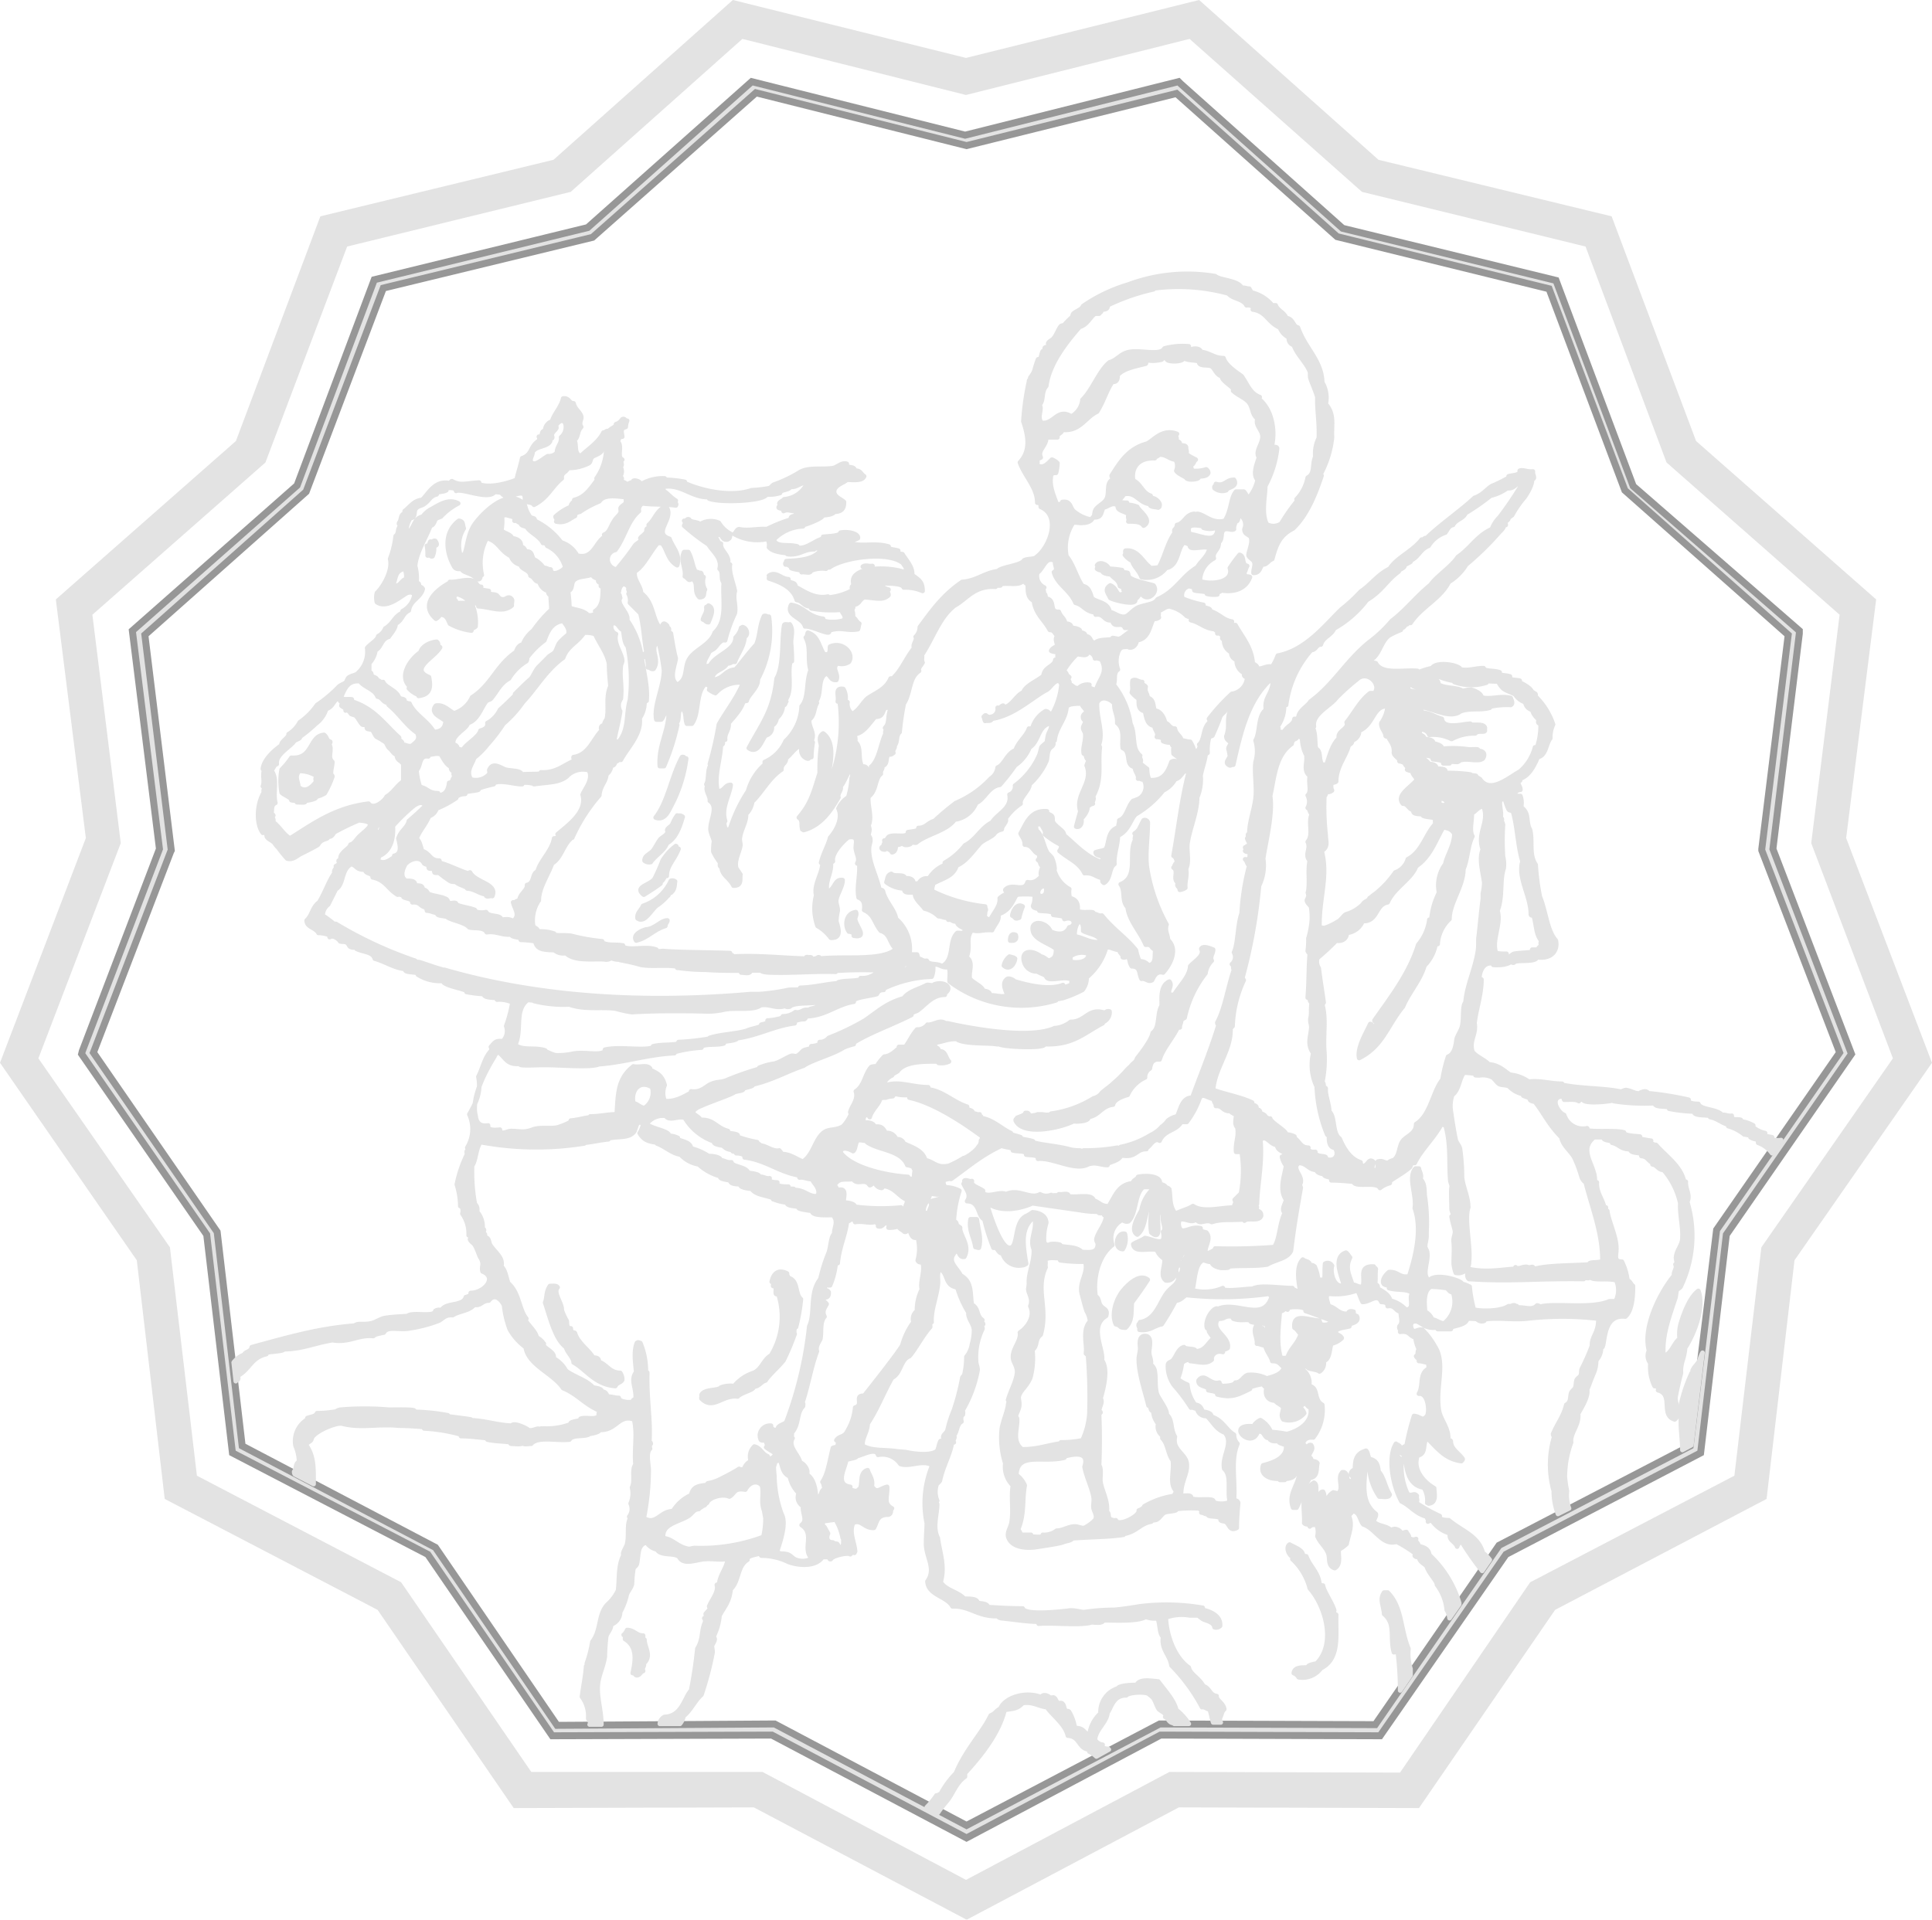 <svg xmlns="http://www.w3.org/2000/svg" width="277.923" height="276.214" viewBox="0 0 277.923 276.214">
  <g id="Groupe_45" transform="translate(-173.162 -123.251)" opacity="0.409">
    <path id="Tracé_761" d="M312.2,387.7l-28-14.8-31.6.1-17.9-26.1-28.1-14.6-3.7-31.4-18-26,.1-.4,11.1-29.1L192.2,214l23.7-20.9L227,163.5l30.7-7.5,23.6-21,30.7,7.7,30.7-7.7.3.3,23.3,20.8,30.7,7.5,11.1,29.6L432,214v.4l-3.8,31,11.3,29.5-18,26-3.7,31.4-28,14.6L371.7,373l-31.6-.1Zm-27.6-16.4,27.6,14.6L340,371.3l31,.1,17.8-25.8,27.5-14.3,3.8-31.1,17.7-25.5-11.2-29.1v-.2l3.8-30.8-23.5-20.8-10.9-29-30.5-7.5-23.1-20.6-30.2,7.5-30.3-7.6-23.5,20.8-30.1,7.3L217.2,194,194,214.6l3.8,31-.1.2-11.1,28.9,17.8,25.8,3.6,30.8,27.8,14.6,17.5,25.6Z" fill="#bababa" stroke="#000" stroke-miterlimit="10" stroke-width="1"/>
    <g id="Groupe_40" transform="translate(56.776 49.383)">
      <path id="Tracé_762" d="M292.8,144.4c.1-.5,1.7-.4,1.1-1.5-1.2,0-1.3,1-2.6.6.1.3-.3.2-.2.6A1.747,1.747,0,0,0,292.8,144.4Z" fill="#bababa" stroke="#bababa" stroke-linecap="round" stroke-linejoin="round" stroke-width="0.652"/>
      <path id="Tracé_763" d="M178.6,153.9a2.622,2.622,0,0,0,.2-1.5c.6,0,.4-.4.2-.7-.3-.1-.3.2-.7.1-.2.2,0,.7-.5.6a6.6,6.6,0,0,1,.1,1.4C178.4,153.7,178.3,154,178.6,153.9Z" fill="#bababa" stroke="#bababa" stroke-linecap="round" stroke-linejoin="round" stroke-width="0.652"/>
      <path id="Tracé_764" d="M217.2,156.3c-.3.1-.3-.2-.7-.1-.5-.7-.5-1.8-1.1-2.9h-.6c-.6,1.2.3,2.3.1,3.5.5.2.5.8,1,.3,1.1.6.2,1.8,1.1,2.7.9,0,.5-.6.8-1.1a2.292,2.292,0,0,1-.2-1.8C217.1,157,217.5,156.6,217.2,156.3Z" fill="#bababa" stroke="#bababa" stroke-linecap="round" stroke-linejoin="round" stroke-width="0.652"/>
      <path id="Tracé_765" d="M277.8,155.9a12.251,12.251,0,0,0-1.9-.2c-.2-.6-1.3-1.1-1.7-.5.5,0,0,.3,0,.5a.965.965,0,0,0,.8.2c-.2.4.7.6,1.2.6.4.6,1.1.7,1.3,1.7.2.1.5.1.6.3-.3.1.1.4,0,.7a.965.965,0,0,1-.8.2c-.5-.6-.5-1-1.2-1.3-.9.6-.3,1.1,0,1.8.7.4,4.2,1.2,3.5.1.6,0,.4-.7,1.1-.6.8,1.1,2.4-.4,1.6-1.3-1-.3-2.8-.6-3.5-1.2-.1-.1-.1-.5-.2-.6C278.2,156.2,277.2,156.2,277.8,155.9Z" fill="#bababa" stroke="#bababa" stroke-linecap="round" stroke-linejoin="round" stroke-width="0.652"/>
      <path id="Tracé_766" d="M240.5,155.4c.4-.1,1.1.1,1.4-.1C241.5,155.4,240.8,155.1,240.5,155.4Z" fill="#bababa" stroke="#bababa" stroke-linecap="round" stroke-linejoin="round" stroke-width="0.652"/>
      <path id="Tracé_767" d="M179.1,162.9a1.7,1.7,0,0,0,.6-.6c.9,0,1.1.6,1.4,1.3a8.674,8.674,0,0,0,3.1,1c0-.4.3-.3.6-.6a6.646,6.646,0,0,0-.6-3.4c.5,0,1.5.2,1,.5,1.8.1,3.5,1,4.8-.1,0-.7.2-.8-.2-1.1-.4-.2-.6.2-1,.2-.7,0-.7-.4-1-.6-.4-.2-1.4,0-1.1-.6-.5-.1-1.4-.1-1.1-.6-.5,0-.6-.4-.8-.6-.7-.8-2.7,0-3.7-.1h.2C179.2,158.7,176.7,160.8,179.1,162.9Zm2.7-3.6a3.379,3.379,0,0,1,1.9.9c-.2.7-.8.3-1.6.5-.1-.3-.2-.6-.6-.7C181.7,159.8,181.9,159.7,181.8,159.3Z" fill="#bababa" stroke="#bababa" stroke-linecap="round" stroke-linejoin="round" stroke-width="0.652"/>
      <path id="Tracé_768" d="M218.3,163.4c.2-.6,1-2,0-2.4,0,.2-.4.1-.3.3.1.7-.3,1-.5,1.7C217.9,163.1,217.9,163.4,218.3,163.4Z" fill="#bababa" stroke="#bababa" stroke-linecap="round" stroke-linejoin="round" stroke-width="0.652"/>
      <path id="Tracé_769" d="M230,163.7c-.2.1-.7-.1-.8.1-.4,2.1,0,5.8-1.1,7.7-.5,4.6-2,6.3-4,10,1.3.9,1.8-1,2.4-1.8a1.156,1.156,0,0,0,.9-1.4,1.356,1.356,0,0,0,.7-1.1,2.463,2.463,0,0,0,.9-1.9c.4.1.3-.3.5-.5-.1,0-.2,0-.2-.1,1.2-1.5.3-3.9.8-5.7h.2a22.747,22.747,0,0,0-.1-2.4C230.1,165.5,230.6,164.6,230,163.7Z" fill="#bababa" stroke="#bababa" stroke-linecap="round" stroke-linejoin="round" stroke-width="0.652"/>
      <path id="Tracé_770" d="M175.2,172.9a3.36,3.36,0,0,0,1.6,1c-.1,0-.2,0-.2.1,1.9-.2,1.7-1.6,1.5-2.7-2.9-1.2.8-2.8,1.6-4.3-.5-.2-.1-.5-.5-.8-1.1.1-2.2.8-2.3,1.5-1.6,1.1-3.1,3.5-1.6,4.9A.367.367,0,0,1,175.2,172.9Z" fill="#bababa" stroke="#bababa" stroke-linecap="round" stroke-linejoin="round" stroke-width="0.652"/>
      <path id="Tracé_771" d="M163.7,180.9c.1,0,.2-.2.2-.3-.6-.2-.4-.6-.9-1-2.2.2-1.5,3.5-4.7,3.3a11.51,11.51,0,0,1-1.4,1.7,9.15,9.15,0,0,0,0,3.3c.4.4,1.4.7,1.4,1.1.4.1,1.6.1.8.3.3,0,1.4.1,1.1-.1-.1,0-.3,0-.3-.1.8,0,2.2-.3,1.9-.6a3.494,3.494,0,0,0,1.3-.5,12.806,12.806,0,0,0,1.1-2.4c0-.2-.2-.2-.2-.5,0-.5.2-1.2.2-1.6C163.4,182.8,164.3,181.7,163.7,180.9Zm-1.8,5.4c-.5.6-1.4,1.8-2.6.8,0-.8-.6-1.4.1-2.3a4.514,4.514,0,0,1,2.5.7C161.8,185.9,161.7,185.9,161.9,186.3Z" fill="#bababa" stroke="#bababa" stroke-linecap="round" stroke-linejoin="round" stroke-width="0.652"/>
      <path id="Tracé_772" d="M214.5,182.8c-1.5,2.7-2,6.4-3.8,8.7,1.4.5,1.9-1.1,2.5-2.2a19.964,19.964,0,0,0,1.9-6.3C214.8,183.1,214.9,182.7,214.5,182.8Z" fill="#bababa" stroke="#bababa" stroke-linecap="round" stroke-linejoin="round" stroke-width="0.652"/>
      <path id="Tracé_773" d="M213.8,191.2a5.387,5.387,0,0,0-.7,1.3c-.1.2-.6.5-.7.7s.1.3,0,.5c-.2.4-.8.7-1,.9-.4.5-.7,1.2-1.1,1.7-.6.6-1.2.7-1.2,1.4a1.02,1.02,0,0,0,.9.2c.6-.9,2-1.7,2.3-2.7,1.5-.8,2-2.9,2.3-3.8C214.2,191.1,214.1,191.3,213.8,191.2Z" fill="#bababa" stroke="#bababa" stroke-linecap="round" stroke-linejoin="round" stroke-width="0.652"/>
      <path id="Tracé_774" d="M213.6,195.6a7.561,7.561,0,0,0-1.9,2.1,22.069,22.069,0,0,1-1.2,2.7c-.8.9-2.9,1.1-1.5,2.2.8-.5,1.6-1,2.4-1.6a.367.367,0,0,0-.1-.3c.6,0,.5-.8,1-.8,0-1.5,1.1-2.3,1.7-3.9C213.6,196,213.8,195.6,213.6,195.6Z" fill="#bababa" stroke="#bababa" stroke-linecap="round" stroke-linejoin="round" stroke-width="0.652"/>
      <path id="Tracé_775" d="M212.6,202.3c.1-.1.3.1.3,0,.6-.5.5-1.1.6-1.6a.661.661,0,0,0-.6-.1,6.772,6.772,0,0,1-4,3.6c-.3.7-.9,1-.8,1.8,1,.7,1.8-1,2.7-1.8a7.616,7.616,0,0,0,1.6-1.4C212.6,202.7,212.6,202.5,212.6,202.3Z" fill="#bababa" stroke="#bababa" stroke-linecap="round" stroke-linejoin="round" stroke-width="0.652"/>
      <path id="Tracé_776" d="M262,205.6c.5.2.3.6,1,.3a9.832,9.832,0,0,1,.5-1.6C262.7,203.8,262.1,204.9,262,205.6Z" fill="#bababa" stroke="#bababa" stroke-linecap="round" stroke-linejoin="round" stroke-width="0.652"/>
      <path id="Tracé_777" d="M239.5,205.1c-1.5.2-1.6,2-1,2.8.4,0,.9.3.7.6,2.2.4.1-1.6.2-2.5C239.4,205.9,239.7,205.4,239.5,205.1Z" fill="#bababa" stroke="#bababa" stroke-linecap="round" stroke-linejoin="round" stroke-width="0.652"/>
      <path id="Tracé_778" d="M207.9,209.2c1.7-.4,2.5-1.6,4.2-2.1,0-.4.3-.5.3-.8-1,0-1.7,1.2-3.1,1.3C208.9,207.7,207.3,208.3,207.9,209.2Z" fill="#bababa" stroke="#bababa" stroke-linecap="round" stroke-linejoin="round" stroke-width="0.652"/>
      <path id="Tracé_779" d="M261.7,209.2c.7.1,1-.2.8-.8C261.9,208.1,261.7,208.6,261.7,209.2Z" fill="#bababa" stroke="#bababa" stroke-linecap="round" stroke-linejoin="round" stroke-width="0.652"/>
      <path id="Tracé_780" d="M260.8,212.8c.8.7,1.5-.2,1.6-1-.2-.2-.5-.2-.8-.3A2.223,2.223,0,0,0,260.8,212.8Z" fill="#bababa" stroke="#bababa" stroke-linecap="round" stroke-linejoin="round" stroke-width="0.652"/>
      <path id="Tracé_781" d="M224.3,213.7c-.4.1-1.1-.1-1.3.1C223.4,213.8,224.1,214,224.3,213.7Z" fill="#bababa" stroke="#bababa" stroke-linecap="round" stroke-linejoin="round" stroke-width="0.652"/>
      <path id="Tracé_782" d="M256.7,253.3c.2,0,.2.1.5.1.4-1.3-.1-2.6-.3-4.1H256C255.7,250.9,256.5,251.9,256.7,253.3Z" fill="#bababa" stroke="#bababa" stroke-linecap="round" stroke-linejoin="round" stroke-width="0.652"/>
      <path id="Tracé_783" d="M277.9,253.6a2.817,2.817,0,0,0,.3-2.2C277.1,251.1,276.5,253.5,277.9,253.6Z" fill="#bababa" stroke="#bababa" stroke-linecap="round" stroke-linejoin="round" stroke-width="0.652"/>
      <path id="Tracé_784" d="M229.1,269.6a35.251,35.251,0,0,0,1.6-3.8c-.1-.1-.1-1,.2-1a25.691,25.691,0,0,0,.7-4c-.9-.8-.3-2.7-1.9-3.1.1-.3-.2-.3-.1-.6-1.4-.7-2,.2-2.2,1.2.5,0,.2.2.2.6.6.1.3.7.4,1.1,0,.1.3.1.4.2a10.653,10.653,0,0,1-1.1,8.7c-1.1.6-1.3,2-2.5,2.5a6.1,6.1,0,0,0-2.8,1.9,4,4,0,0,0-1.9.2c-.3.5-2.5.2-2.8,1.1.3.1-.1.2,0,.5,1.7,1.7,3-.6,5.2-.3.5-.6,2.6-1,2.2-1.4.9,0,1.1-.7,1.8-.9C227.1,271.6,228.2,270.7,229.1,269.6Z" fill="#bababa" stroke="#bababa" stroke-linecap="round" stroke-linejoin="round" stroke-width="0.652"/>
      <path id="Tracé_785" d="M277.9,259.6c-.9,1.1-1.7,3.3-1,4.8.9.2.3.5,1.4.5,1-1,.8-2.1.9-3.6.8-1.1,1.6-2.2,2.3-3.3C280.4,257.1,278.8,258.5,277.9,259.6Z" fill="#bababa" stroke="#bababa" stroke-linecap="round" stroke-linejoin="round" stroke-width="0.652"/>
      <path id="Tracé_786" d="M202.5,269.8c.1-.5-.3-.6-.8-.6-.6-1.1-2.2-2.1-2.6-3.5-.1-.2-.4,0-.5-.2,0-.2-.1-.2-.1-.5-.7,0-.5-.8-.6-1.1a9.331,9.331,0,0,1-.7-1.5c.1-1-1.3-2.5-.6-3.3-.2-.3-.7-.2-1.1-.2-.6.9-.4,1.6-.7,2.4.7,2,1.4,5.2,3,6.4.2.8,1.1,1.5,1.1,2.2,1.8,1,3.1,3.2,6,3.4.2-.5.8-.5,1-.9a1.689,1.689,0,0,0-.3-1C204.1,271.4,203.7,270.2,202.5,269.8Z" fill="#bababa" stroke="#bababa" stroke-linecap="round" stroke-linejoin="round" stroke-width="0.652"/>
      <path id="Tracé_787" d="M308.3,305.5c-.4-1.2-1.5-2.7-1.6-3.5a.764.764,0,0,1-.5-.2c-.2-1.8-1.3-2.4-1.9-4a.764.764,0,0,1-.5-.2c0-.7-1.2-1.1-1.9-1.5-.6.4-.1,1.6.5,1.8a.367.367,0,0,1-.1.3,8.62,8.62,0,0,1,2.5,4.2c2.3,2.6,3.8,8,1,10.8-.4.1-1.6.3-1.1.6-1,0-2.1-.1-2.2.8a1.344,1.344,0,0,1,.7.6,3.3,3.3,0,0,0,3.2-1.3c2.8-1.4,2.1-4.9,2.2-7.7C308,306,308.4,305.7,308.3,305.5Z" fill="#bababa" stroke="#bababa" stroke-linecap="round" stroke-linejoin="round" stroke-width="0.652"/>
      <path id="Tracé_788" d="M319,311.1c-1.2-2.9-.9-6-3-8.1h-.5c-.7,1-.1,1.8,0,3.1,1.7,1.4.8,3.4,1.4,5.5a.443.443,0,0,1,.6.3,45.327,45.327,0,0,1,.3,5.2l1.5-2.2V314A7.2,7.2,0,0,1,319,311.1Z" fill="#bababa" stroke="#bababa" stroke-linecap="round" stroke-linejoin="round" stroke-width="0.652"/>
      <path id="Tracé_789" d="M208.9,309.2c-1,0-1.3-.8-2.3-.8a1.794,1.794,0,0,1-.5.7c.3,0,.2.3.2.6,1.8,1.1,1.5,3.1,1.1,4.9.4-.1.3.4.7.3s.4-.5.8-.6c-.2-.6.2-.5.1-1.1,1.2-1.1.1-2.3.1-3.4C208.9,309.9,208.9,309.6,208.9,309.2Z" fill="#bababa" stroke="#bababa" stroke-linecap="round" stroke-linejoin="round" stroke-width="0.652"/>
      <path id="Tracé_790" d="M359.9,271c-.1.1.1.3.1.3s-.3.1-.3.2a22.443,22.443,0,0,0-1.8,6.1c.1,0,.2.1.3.2-.1,1.6.2,3.2.2,4.7l1.3-.7,1.6-13.3a4.179,4.179,0,0,0-.4,1C360.6,270.2,360.1,270.5,359.9,271Z" fill="#bababa" stroke="#bababa" stroke-linecap="round" stroke-linejoin="round" stroke-width="0.652"/>
      <path id="Tracé_791" d="M285.6,319.9c-.3-1.4-1.8-3-2.6-4.1-1.1-.1-2.7-.4-3.1.5-1,0-2.5.1-2.7.5a3.543,3.543,0,0,0-2.5,3.6,4.938,4.938,0,0,0-1.6,3.2c-1-.6-.8-1.1-2.1-1.1a6.311,6.311,0,0,0-.8-2.3c-.1-.2-.4-.1-.5-.2-.3-.3-.2-.8-.5-1-.1-.2-.5,0-.6-.1-.4-.3-.3-.7-.7-.8a2.133,2.133,0,0,1-.8,0c.7.2-.3-.6-.8-.2-.2.2-1.1.3-.3.1-2.3-.8-5.1.2-5.7,1.7-.7.4-.7.7-1.4,1-1.2,2.5-3.6,4.9-5,8.3a12.875,12.875,0,0,0-2.2,3c-.2,0-.3.2-.6.2a11.51,11.51,0,0,1-1.4,1.7l1.6.8a19.224,19.224,0,0,1,1.3-1.7c.9-1.1,1.3-2.6,2.6-3.5V329c2.4-2.6,4.9-5.8,5.7-9.1,1.1-.2,1.8-.1,2.6-1,1.6-.2,2.3.5,3.5.6.8,1.2,2.6,2.4,3,4.1,1.8.1,1.5,1.9,3.1,2-.1.2,0,.2,0,.3a3.591,3.591,0,0,1,1,.7l1.8-1-.1-.1c-.5,0-1-.2-.8-.6a1.442,1.442,0,0,1-1.1-.7c.1-1.5,1.7-2.5,1.8-3.9.6-.8.8-2.5,2.7-2.5.3-.4,2.5-.6,3.3-.2-.4-.2.5.4.6.6.3.4.5,1.2.8,1.6.3.3,1.2.6.9,1.1.5.2.5.9,1.3.9v.1h2.1A7.875,7.875,0,0,0,285.6,319.9Z" fill="#bababa" stroke="#bababa" stroke-linecap="round" stroke-linejoin="round" stroke-width="0.652"/>
      <path id="Tracé_792" d="M371.3,237.5c-.4-.1-1.6-.2-1-.6a3.839,3.839,0,0,1-1.8-.9l.1-.2a4.674,4.674,0,0,0-1.9-.6l.1-.2c-.5-.2-1.3.2-1.3-.6-.6.1-.8-.2-1.4-.1-.7-.9-3.1-.7-3.4-1.6-.6,0-1.6-.1-1.4-.6a46.305,46.305,0,0,0-6.5-1c.1,0,.8,0,.5-.1-.3-.3-1.2.2-1.1.2-.7,0-1.2-.4-1.9-.5-.3,0-.6.3-.9.2-2.5-.5-6-.4-8.5-1,.1,0,.2,0,.2-.1-1.6,0-3.2-.5-4.8-.3a5.579,5.579,0,0,0-2.7-1c-.9-.6-1.6-1.4-3.1-1.5-.3-.5-1.8-1.1-2.3-1.8-.5-1.7.6-2.5.3-4.1.2-1.9,1-4.1,1-6.3q-.3-.15-.3-.3c.1-1.1.7-2.5,2.4-1.9a.6.6,0,0,0-.4.1c1,.1,2.3-.1,2.5-.5,0,.1.5.3.5.1.6-.4,3,.1,3.3-.7,2.2.3,3-1.1,2.7-2.4-1.3-1.5-1.4-4.1-2.3-6.3a33.994,33.994,0,0,1-.6-4.6c-1-1.5-.4-3.2-.8-5-.7-1.3,0-2.3-1.3-3.3a2.968,2.968,0,0,0-.1-1.6c-.4,0-.8,0-.9-.2.2-.3.2-.6.9-.7,0-.5-.4-.7-.3-1.3.5.1.1-.3.3-.3,1.4-.5,2.1-2.2,2.5-3.1,1.2-.2,1.2-2,1.8-2.7a4.477,4.477,0,0,1,.4-2,10.169,10.169,0,0,0-2.6-4.1c.3-.4-.2-.3-.5-.7-.5-.9-2.5-1.4-1.7-1.5-.3-.1-1.7-.1-1.8-.5,0,.1.4-.1.4-.1-.5-.2-1.4-.1-1.8-.5.1.1.4-.1.3-.1-.8-.3-2.2-.1-2.3-.6-1.2,0-2,.4-3.3.2-.2-.7-3.6-1.2-4.1-.2a8.447,8.447,0,0,0-1.7.5c.1,0,.2,0,.2.1-.4,0-1.1.1-.6-.2-2-.2-5.1.6-6-1.1-.3-.1-.7,0-.7-.5,1.3-.8,1.4-2.6,2.6-3.5a13.017,13.017,0,0,1,1.7-.8.367.367,0,0,0-.1-.3.569.569,0,0,0,.7-.4v-.1c.5.1.3-.3.8-.2,1.5-2.3,4.3-3.5,5.5-5.9a7.472,7.472,0,0,0,2.5-2.5,42.525,42.525,0,0,0,4.8-4.7c.1-.1.7-.6.6-1h.3c-.2-.8.6-.6.3-1.1.3,0,.4-.2.6-.3a15.1,15.1,0,0,1,1.8-2.6c.5-.7,1.3-2.2,1-2.6.7,0,.1-.6.2-1.1-.8.1-1.4-.3-1.9-.1.1.7-1,.6-1.6.8.1,0,.3.1.2.1a21.018,21.018,0,0,1-2.6,1.3c-.7.4-1.3,1.3-2.5,1.7-1.9,1.8-5.1,4-6.9,5.8-.4-.1-.3.3-.7.2-1.3,1.7-3.6,2.6-4.6,4.2-1.7.8-2.7,2.3-4.2,3.3a22.138,22.138,0,0,1-2.7,2.5c-2.4,2.3-5.1,5.9-9.2,6.7a7.974,7.974,0,0,1-.8,1.6c-1-.2-1.5.5-2.3.2.3-.3-.3-.5-.5-.7-.2-2.3-1.4-3.6-2.5-5.5-.4.1-.7-.3-.5-.5-1.3-.2-1.9-1.2-3.2-1.5.4-.5-1.3-.4-.9-.9a17.1,17.1,0,0,1-3-.9,1.344,1.344,0,0,1,.9-1.8h0c.4.1.8.1.8.6.5.2,2.2.1,1.8.5a3.812,3.812,0,0,0,1.5.1c0-.5.5-.3.5-.6,2.3.4,3.7-.5,4.2-1.9a.854.854,0,0,0-.7,0c.1-.4-.2-.4-.3-.6.4-.1.3-.5.6-1-.9-.2-.3-1.4-1.1-1.6a23.07,23.07,0,0,0-1.4,1.9c.6,1.9-2.2,2.5-4.3,1.9a3.714,3.714,0,0,1,2-3.3c-.3-.9.8-1.2.7-2.3.7-.5.1-1.6.9-1.9.6-.1.9.2,1.3,0-.1-.5.3-.9.1-1.1.7.1.3-.8.8-.9a1.588,1.588,0,0,1,.6,2c0,.7.5.7.9,1.1.4.8-.4,2.3-.3,2.7.1.3.7.6.8.9.2.6-.1.9-.1,1.6,1,0,.9-.9,1.3-1.2.7,0,.8-.6,1.4-.8.6-2.2,1.1-3.4,3-4.4,2.1-2,3.3-5.2,4.1-7.6-.1,0-.2,0-.2-.1a14.239,14.239,0,0,0,1.7-5.4c-.1-1.8.4-3.3-.9-4.8a4.306,4.306,0,0,0-.5-3.1c-.1-3.2-2.4-4.8-3.5-7.9-.8-.2-.6-1.2-1.7-1.4-.3-.8-1.2-1-1.5-1.8h-.5a5.546,5.546,0,0,0-3.2-1.9c.2-.2,0-.2-.1-.5-.5,0-.6-.2-1.1-.1-.4-1.1-3.2-1.1-3.8-1.7a24.209,24.209,0,0,0-12.5,1.2,22.859,22.859,0,0,0-6.5,3.1c-.3.6-.8.6-1.4,1.1-.1.1-.1.3-.2.5a11.411,11.411,0,0,0-1.1,1.1c-.1.1-.4.1-.5.2-.3.3-.6,1.2-1,1.7-.2.3-.6.4-.8.7-.1.1.1.4,0,.5s-.4.1-.5.2.1.3.1.3a1.425,1.425,0,0,1-.4.2c-.2.3-.2.8-.4,1.1,0,.1-.3,0-.3.1a14.241,14.241,0,0,0-.5,1.6,4.372,4.372,0,0,1-.6,1c0,.3-.2.3-.2.6a37.224,37.224,0,0,0-.8,5.7c.6,1.8,1.2,4.1-.5,5.9.7,2,2.5,3.6,2.5,5.8.3,0,.5.1.5.6,3,1.3,1.3,5.8-.6,7.2-.3.4-1.3.2-1.8.5-.4.7-2.8.9-3.6,1.4.1,0,.2,0,.2.1-2.3.2-3.2,1.4-5.5,1.6-2.8,1.9-4.4,4.2-6.1,6.5a1.974,1.974,0,0,1-.6,1.4c.3.4-.5,1.1-.2,1.6-1.2,1.5-1.8,3.2-3.1,4.4h-.3c-.6,1.4-1.8,1.9-3.1,2.7-.8.5-1.3,1.8-2.4,2.4a1.809,1.809,0,0,1-.7-1.7c-.1,0-.3-.1-.3-.2a2.492,2.492,0,0,0-.3-1.7c-1.3-.2-.6,1-.8,1.8.2,0,.3.1.3.2a23.269,23.269,0,0,1-.9,9.8c-.3,0-.5,0-.6-.2.3-1.8.6-4.1-.9-5.2-.8.5-.3,1.4-.3,1.8a25.488,25.488,0,0,0-.2,3.9c-.9,2.8-1.2,4.3-3,6.4.6.4.3.9.5,1.7.1,0,.2,0,.2.1,2.6-.7,4-3,5-4.7-.2-.6.5-1,.3-1.6.5-.5.8-1.6,1.3-2.2a.749.749,0,0,1,.5.1c-.2.5,0,.6-.2.9a11.837,11.837,0,0,1-.5,2.8,3.638,3.638,0,0,0-1.4,1.6c.7,1.5-.4,3.3-1.2,4.2-.3,1.2-1,2.3-1.3,3.6,0,0,.2,0,.2.1,0,1.4-1.3,3.1-.9,4.6a7.325,7.325,0,0,0,.2,4.4,6.136,6.136,0,0,1,1.9,1.7c1.8.1.9-1.8.8-2.4a7.72,7.72,0,0,1,.2-1.5c0-.6-.3-1.1-.2-1.6.1-.7.9-1.9.9-2.8-1.2-.2-1,1.3-2.2,1.7-.4-1.6.7-2.7.5-4.3a.367.367,0,0,0,.3-.1c-.2-1.1,1.2-2.6,2-3.3a.764.764,0,0,1,.5-.2c1.3-.1.7,1.1.8,1.7.1.8.6,1.4.2,2.1.2,0,.3.1.3.2.1,1.7-.4,3.2-.1,4.7.8.3.9,1,.8,1.8,1.5.7,1.4,1.8,2.4,3,1.4.4,1.2,1.8,2.2,2.6-1.9,1.8-7.4,1-11.1,1.4,0-.1.2-.2-.1-.2a1.389,1.389,0,0,1-1.1.2c0-.1.2-.2-.1-.2s.3.3-.2.2c.2-.3-.7-.3-.2,0-3.8-.1-6.8-.5-10.8-.3.2-.4-.5,0-.3-.5-2.4-.1-7.5-.1-9.6-.3-.3,0-1.6.2-1-.2-1.7-.6-3.8.3-5-.5a.349.349,0,0,0,.2-.1c-1.3-.2-2.1.1-3.2-.5.1,0,.2,0,.2-.1a26.987,26.987,0,0,1-4.1-.7c-1-.3-2.2,0-3-.3a.349.349,0,0,0,.2-.1,5.833,5.833,0,0,0-2.3-.3c-.1-.4-.4-.5-.7-.7a5.121,5.121,0,0,1,.8-3.8c0-1.8,1.3-3.6,1.9-5.3,1.3-.8,1.5-2.4,2.6-3.5-.1,0-.2,0-.2-.1a.9.9,0,0,0,.5-.1,24.371,24.371,0,0,1,3.9-6.1c.1-1.4,1-2,1-3a1.709,1.709,0,0,0,.7-1.3c.5.1.5-.4.7-.6.3,0,.3-.3.7-.2.9-1.7,3-3.7,2.7-6a3.986,3.986,0,0,0,.7-2.4c.1,0,.2-.1.3-.1.2-2-.4-4.1-.7-6.2a.821.821,0,0,1,.7-.1,3.887,3.887,0,0,1,.2,1.5c.4,0,.4.3.8.2.9-1.3-.4-2.5.3-3.6h.5a30.983,30.983,0,0,1,.7,3.8c0,2.3-1.5,5.1-1.1,7.1h.7c.4-.4.2-.6.7-1h.4c-.1,2.9-1.5,4.7-1.3,7.7h.6a31.206,31.206,0,0,0,1.9-5.9c0-.1-.2-.1-.2-.2.7-.5.1-1.7.8-2.2.8.3.5,1.5.8,2.2h.7c1.1-1.4.5-4.3,1.9-5.7.5.1.8.3.6.8a4.054,4.054,0,0,0,.9.5,4.629,4.629,0,0,1,4-1.5c-.9,2.2-2.5,4.2-3.5,6a50.4,50.4,0,0,1-1.3,5.7c.1,0,.2,0,.2.1-.6.5-.3,2.2-.7,2.8,0,.2.2.1.2.2-.5.6.4,1.5.3,2.2,1.3.9,0,2.8.1,4.2.1.6.4,1.1.5,1.6a8.637,8.637,0,0,0-.1,1.5,8.636,8.636,0,0,0,1,1.6s-.2.6.2.6c0,1.2,1.1,1.5,1.7,2.7,1.2,0,.9-.8,1-1.6l-.6-.9c-.3-1.1.4-2.2.6-3.3,0-.3-.1-.6-.1-.9.1-1.3,1-2.5.9-3.6a3.1,3.1,0,0,0,.9-1.8c1.3-1.2,2.4-3.4,4.2-4.6-.1-.8.8-1,.6-1.6.7-.5,1.2-1.4,2-1.8,0,.3.3.1.3.3a1.245,1.245,0,0,0,.8,1.5c.4.1.2-.3.6-.2a14.921,14.921,0,0,1,.2-2.1c0-.1-.2-.1-.2-.2.6-1.2-.4-1.9-.3-3.1.8-.6.6-1.5,1.1-2.4-.1,0-.2,0-.2-.1,1-1.2.2-3.3,1.5-4.1.7.1.6,1,1.5.9.4-.9-.8-1.7.2-2.4a1.839,1.839,0,0,0,1.6-.2c.8-1.2-.9-3-2.7-2.2-.1.4.2,1.3-.9,1.1-.8-1.3-.8-2.6-2.3-3.1-.1.2-.1.6-.3.7.8,1.5.2,3.1.7,4.7-.7,1.7-.2,3.9-1.3,5.2a7.32,7.32,0,0,1-2.3,5,5.855,5.855,0,0,1-3,3,.367.367,0,0,0,.1.3,7.76,7.76,0,0,0-2.5,3.9,21.369,21.369,0,0,0-2.6,5.5c-.3-.1-.3.2-.7.1,0-.7-.3-.9,0-1.3-.6-1.9.6-3.6.8-5.2-.9,0-.9,1-1.9.9-.5-2.3.4-4.4.5-6.7.6,0-.1-.7.6-.7-.1-1,.6-1.3.5-2.4.7-.8,1.9-2.1,2.1-3.1.2,0,.3-.1.5-.1.2-.9,1.7-1.9,1.6-3.1a14.716,14.716,0,0,0,1.6-9c-.3.1-.3-.2-.7-.1-.7,1.5-.5,2.5-1.1,4.1-1.2,1.3-2.2,2.7-3,3.6-1.6.1-1.6,1.3-3.3,1.5-.2-1.4,1.5-1.3,2.1-2.4.5.1.6-.3,1.1-.2.5-1.3,1.3-2.2,1.4-3.6.6-.3.3-1.3-.3-1.4,0,.1-.1.1-.2.1a2.851,2.851,0,0,1-.8,1.4c0,1.9-3,2.5-3.7,4.1-.4-.1-.3.2-.7.1-.3-.8.2-1.2.6-2.1.2-.3.7-.4.9-.7.3-.3.8-1.2,1.4-1a20.316,20.316,0,0,1,1.4-3.9c.2-1.2-.3-2,0-3.2-.2-1.1-.9-2.7-.7-3.8-.2,0-.3-.1-.3-.2.3-1.1-1.2-1.9-1-2.8-.5-.1-.5-.7-.8-1,.2-.1.1-.4.5-.3.6,0,.4.8,1.2.7.5-.2.3-.4.5-.8a4.363,4.363,0,0,1-1.7-1.6,2.87,2.87,0,0,0-2.7.2c-.4-.4-1.3-.2-1.6-.7-.4-.1-.3.3-.7.2.2.3.2.3,0,.7a29.723,29.723,0,0,0,3.5,2.7c.6,1,2,2,1.6,3.5.6.5.1,1.4.6,2-.2,2.4.6,5.4-1.3,7.2-.7,2-3.3,2.5-3.9,4.3-.4,1.2-.1,2.5-1.5,3.2-1.2-.9-.4-2.5-.2-3.8-.3-1.1-.5-2.4-.7-3.6-.5-.1-.2-.3-.3-.7-.1-.1-.4,0-.4-.2.5,0-.1-.5-.3-.5-.3.1-.2.6-.7.5-1.1-1.6-.8-3.5-2.6-4.9,0-1-1.1-1.9-.9-3.1,1.3-.8,2.1-2.7,3.3-4.1h.6c.8.9.8,2.4,2.2,3.2.5-1.6-.7-2.6-1.1-3.8-2.4-.8.4-2.7-.3-4.3-.3,0-.3-.2-.7-.1-.9.6-1.2,1.7-2,2.4.2,0,.1.3.1.5-.6-.1-.3.3-.5.6s-.7.6-.8.8a1.007,1.007,0,0,0,.1.3c-.2.3-.7.5-.9.8-.8,1.2-1.7,2.3-2.6,3.4a1.456,1.456,0,0,1-1.3-1.6,1.383,1.383,0,0,1,1.1-1.2c1.4-1.9,1.7-4.1,3.4-5.6a1,1,0,0,1,.5-1.1c1.5.2,3.7.1,4.8.3.2-.3-.2-.3,0-.7-.7-.4-1.2-1.1-1.9-1.5.3-.2-.1-.4.1-.5,2.7-.4,4,1.6,6.7,1.5a.349.349,0,0,1-.1.2c1.4.6,7.5.4,8.2-.5,0,0-.3,0-.2-.1a5.5,5.5,0,0,0,2.2-.2c-.1-.5,1.5-.4,1.4-.9,1.1.2,1.6-.8,2.5-.5a4.011,4.011,0,0,1-3.3,2.3c.1.1-.6.3-.7.6.3.1-.1.4-.1.6.2.2,1,.1.7.5.7-.3.8,0,1.7,0,0,.3.2.2.1.6-.3.2-.9.1-.7.6a23.175,23.175,0,0,0-3.5,1.4c-1.4-.1-2.7.3-4,0-.4.1-.4.5-.7.7a6.75,6.75,0,0,0,4.8.7,1.721,1.721,0,0,1,.2,1.2c.6.7,2,.8,3.2.9-.1,0-.8,0-.5.1,1.7.2,2.2-.7,3.8-.7-.2-.2,1-.2,1,.1-1,1.3-2.7,1.5-5,1.6.3.1-.3.2-.1.5.2-.2,1.3.7.8.5.6.3,2.3.3,1.5.6.4-.1,1.1.2,1.3-.1-.1,0-.1-.1,0-.1a4.086,4.086,0,0,1,2.2-.3c.4-.3-.9.1-.9-.2h1.4c2.1-1.5,8.8-2.4,10.7-.5-.3-.3.3.5.3.5,0,.3.1.7-.2.7-2.4-.9-8.2-.8-7.3,1.8-.3.3-.3.3-.2.8a8.674,8.674,0,0,1-3.1,1c.1,0,.3,0,.3.1h-.8c0-.1.1-.1.1-.2-2,.4-3.5-.8-4.7-1.4.1-.8-1.1-.4-1-1.1-1,0-1.8-1.2-2.8-.5.2.1,0,.2,0,.4,1.9.6,3.5,1.4,4,3.1.9.1,1,1,2.1.9,0,.2-.1.2,0,.3a15.533,15.533,0,0,0,4.3.2c.2.6.6.7.5,1.4-.5.5-3.4.5-3.1-.1-2.3-.3-2.7-1.7-4.6-2-.8,1.6,1.6,1.7,2,3.1,1-.1,3.9,1.5,3.4.6,1.9-.6,2.5.1,4.2-.2.1-.3.1-.5.2-.8-.4-.2-.5-.7-.9-.9a3.178,3.178,0,0,0-.2-1.3c.3.1.2-.3.2-.5,1-.1.8-.7,1.6-1.1,1.7.1,2.7.5,3.5-.3,0-.4-.3-.5,0-.8a6.89,6.89,0,0,1-.8-.3c.1-.3-.2-.3-.1-.6,1.1,0,2.9,0,3.1.6a6.184,6.184,0,0,1,2.7.5c0-1.4-.6-1.6-1.5-2.3.1-1.1-.7-1.9-1.4-3-.4,0-.8-.2-.6-.5-.2-.1-1.4-.2-1.7-.5.1.1.4-.1.3-.1-2-.6-3.9.1-5.5-.5.3-.1.1-.2.1-.4a2.368,2.368,0,0,0,1-.3c.1-.6-1.2-1-2.5-.8-.1.5-1.5.5-2.5.6,0,.1,0,.3-.1.3-1.2.3-2.5,1.7-3.9,1.2.1,0,.3,0,.3-.1-1.3-.4-3.1.2-3.4-1a6.089,6.089,0,0,1,4.2-1.9c-.1,0-.3,0-.3-.1,1-.2,3.4-1.2,3.1-1.5.8,0,1.6-.2,1.7-.5,1.1,0,1.4-.5,1.4-1.4-.4-.4-1.2-.6-1.4-1.3-.2-1.1,1.3-1.4,1.8-1.9.9,0,2.2.2,2.5-.5-.5-.3-.5-.9-1.4-.8.1-.8-1.2-.2-1.1-1-.8-.2-1.2.4-1.9.6-1.6.3-3.7-.2-5,.7a19.515,19.515,0,0,1-3.6,1.7c-.2.1-.4.4-.6.5a18.643,18.643,0,0,1-2.6.3c-2.8,1-7,.2-9.8-1.1.1,0,.2,0,.2-.1a15.263,15.263,0,0,0-3-.3c0-.1.1-.1.1-.2a6.118,6.118,0,0,0-3.5.9c.2-.6-1.5-.8-.9-.3-.6-.1-.7.2-1.1.3-.1-.4-.7-.3-.9-.7.4-.1.2-.3,0-.5a1.2,1.2,0,0,0,0-1.4c.5-.2-.1-.7.3-1-.9-.4.2-2.1-.8-2.7.5-.1.1-.6.8-.6-.1-.7-.3-1.2.5-1.4a2.92,2.92,0,0,1,.2-.9c-.3.1-.3-.4-.7-.2a1.6,1.6,0,0,1-.9.7c.1.4-.8.6-1,1-.5-.1-.4.2-.8.2-.7,1.4-2,2.2-3.3,3.4-1-.4-.5-1.6-.9-2.3.6-.4.4-1.3,1-1.9-.4-.6.1-1.1,0-1.5-.2-.7-.9-1-1.1-1.9-.7,0-.6-.8-1.5-.7-.3,1.3-1.3,2.2-1.6,3.3a1.412,1.412,0,0,0-1,1.4c-.7-.1-.2.9-.9.8a.637.637,0,0,1,0,.6c-1.3.8-.9,2-2.4,2.5-.2,1-.5,1.8-.8,3.1-1.2.5-4,1.3-5.5.6l.1-.2c-1.9.1-2.7.5-3.9-.2-.2,0-.1.4-.3.3-2.2-.5-3.1,1.6-4,2.4-1.2.1-1.7,1-2.5,1.6.1,0,.1.2.1.3-.8.2-.5.9-.9,1.4-.1.3.2.2.2.5-.5.3-.2,1.1-.7,1.4a13.234,13.234,0,0,1-.8,3.3c.4,1.5-.8,3.8-1.9,4.9a2.845,2.845,0,0,0,0,1.3c1.4,1,3.4-.8,4.3-1.3.5-.2,1-.1,1.1.3a3.331,3.331,0,0,1-1.7,2.3c.1,0,.1.1.1.2-1.3.5-1.4,1.6-2.6,2.3a2.168,2.168,0,0,1-1,1.1c-.1.6-1.1,1.1-1.6,1.7a4.119,4.119,0,0,1-1.2,3.5c-.4.5-1,.4-1.5.8a3.329,3.329,0,0,0-.3.6c-.3.3-.8.4-1.1.7a19.418,19.418,0,0,1-3.1,2.6,9.9,9.9,0,0,1-2.5,2.5,4.363,4.363,0,0,1-1.6,1.7c.1.5-1.2,1.1-1,1.6-1.2.8-2.6,2.2-2.7,3.4,0,.1.2.1.2.2-.3.7.1,1.6-.2,2.3.5.1-.1.6.2.8-1.1,1.7-1.2,4.6-.2,5.9.6-.2.5.5.6.6.3.4.8.5,1.1.9a2.652,2.652,0,0,0,.5.6,18.257,18.257,0,0,0,1.3,1.6c.8.2,1.3-.3,1.8-.6.8-.4,1.6-.8,2.5-1.3.2-.1.3-.5.7-.7.5-.3.9-.2.9-.6.5.2.7-.4.9-.6a37.784,37.784,0,0,1,3.5-1.7c3.1.2,1,1.4,0,2.4-.3.3-.7,1-1.2,1.1-.1.6-1.7,1.2-1.4,2.2-.1,0-.2.1-.3.1,0,.2.1.3.1.5-.2.1-.3.2-.5.3.3.2-.4.5-.2,1-.8,1.1-1.3,2.7-2.2,4.2-1,.7-1,1.9-1.8,2.6,0,1,1.3,1,1.7,1.8.7,0,2,.3,1.6.6.7-.4,1.6.6,1.5.6.2.1.7,0,1,.2.2.1.3.5.5.6.4.2.7,0,1.1.2-.1,0-.3.1-.2.1,1.1.5,2.3.4,2.6,1.4,1.7.5,2.7,1.3,4.4,1.5-.2.6,1.4.3,2,.7-.1,0-.2,0-.2.1a5.883,5.883,0,0,0,3.6.9c.1.8,3.9,1.2,3.4,1.6a19.014,19.014,0,0,0,2.5.3c0,.7,1.9.4,2.7.7-.2,0-1.1-.1-.8.1a4.306,4.306,0,0,1,2.2.4,18.873,18.873,0,0,1-.9,3.4,2.053,2.053,0,0,1-.5,2.2c-1.1-.2-1.3.4-1.7.8.2.1,0,.2.1.5-1,1-1.2,2.4-1.9,3.8.4,2.1-.2,3.5-1.3,5.4a5.11,5.11,0,0,1-.3,4.8c.3.4-.3.4,0,.9a17.608,17.608,0,0,0-1.5,4.4,10.588,10.588,0,0,1,.5,3.1c.4.1.4.7.3,1.1a4.907,4.907,0,0,1,.9,3.1c.5,0,.2.5.2.6.1.3.5.5.7.8.4.7.6,1.5.8,1.8.6,1,.1,1.2.3,2,2.2.9.2,3.1-1.7,3.1,0,.4-.3.5-.7.6-.4,1.4-2.9.7-3.5,1.9a.972.972,0,0,0-.9.1c-.1.9-2.8.2-3.8.6.1,0,.1.1,0,.1-1,.1-2.1.1-3.4.3-.7.1-1.4.7-2.2.8-1.1.2-1.7-.1-2.2.3-5.3.4-10,1.8-14.8,3.1-.1.7-.9.6-1.1,1.1a3.269,3.269,0,0,0-1.5,1.1l.3,2.7v-.2c.4.1.4-.2.3-.6,1.7-.9,1.9-2.6,4.1-3.1-.6-.4,2.5-.3,2.5-.7,2.6,0,4.5-.9,7-1.3,2.5.4,3.6-.8,5.9-.6-.1-.3.4-.1.2-.2.4-.1.8-.2,1.3-.3.5-1,2.3-.3,3.7-.6a19.972,19.972,0,0,0,4.2-1.1c.6-.3.9-.9,2-.8.9-.6,2.4-.6,3.1-1.5,1,.2,1.1-.6,2.1-.6.9-1.2,1.9,0,2.2.7a13.977,13.977,0,0,0,.8,3.4,8.153,8.153,0,0,0,2.3,2.6c.4,2.6,3.9,3.7,5.4,5.9,2,.8,3.2,2.4,5.2,3.2,0,.4-.2.5,0,.7-.5.8-1.8.2-2.7.5.4.3-1,.3-1.4.6,0,.1.1.1.2.1a9.6,9.6,0,0,1-4.1.7c.6.6-.4-.4-.5.2-.3-.5-1,.3-1.8,0,.3,0-2-1.2-2.3-.6-2.3-.1-4-.8-6.4-.8-.4-.1.3-.1.5-.1-1.2-.2-2.3-.3-3.6-.5,0-.1.2-.1.3-.1a29.374,29.374,0,0,0-5.1-.5c1.3-.4-2.2-.3-3.3-.3a42.076,42.076,0,0,0-7.1,0s-.7.2-.3.2a15.262,15.262,0,0,1-3,.3c-.2.5-.9.5-1.4.7,0,.1.1.1.2.1a3.623,3.623,0,0,0-1.9,3.9,5.932,5.932,0,0,1,.5,2.3c-.6.3-.3.9-.7,1.4a.6.6,0,0,0,.1.4l2.7,1.4c0-2,.1-3.9-1-5.5-.1-.6.6-.5.7-1,.2-1,3.5-2.4,4.4-2.2,2.6.7,5.4,0,8.1.3,1.3,0,2.5.1,3.8.2l-.1.2a24.384,24.384,0,0,1,5.4.9c0,.1-.1.1-.1.2,1.3,0,2.6.2,3.9.3,0,.1-.1.1-.1.2,1.2.3,2.7.2,3.9.5-.1,0-.8,0-.5.1.6,0,1.7.2,1.6-.2.1.4.8.2,1.3.2.9-1.1,3.6-.4,5.5-.6.4-.7,1.9-.4,2.7-.7a.749.749,0,0,1-.5-.1c.8.1,2.5-.4,2-.6,2.6.2,2.8-2.3,5.1-1.5.5,2.1,0,4.2.2,6.5-.6.8,0,2.3-.5,3.3a3.6,3.6,0,0,1-.2,2.3,1.854,1.854,0,0,1-.2,1.9c.1,0,.2,0,.2.1-.6,1-.2,2.5-.5,3.8-.1.5-.8,1.4-.5,1.6-.8,1.5-.6,3.2-.8,5.1a6.524,6.524,0,0,1-1.6,2.1c-1.3,1.5-.8,3.6-2.1,5.3a17.676,17.676,0,0,1-.8,3.1.215.215,0,0,1,.2.2c-.2,0-.1.3-.3.2-.1,1.5-.4,2.8-.6,4.4a4.654,4.654,0,0,1,.9,3.1c0,.2.3.4.3.7,0,.1,0,.1-.1.2h1.7c0-2-.7-4-.5-5.8.1-1.2.8-2.6,1-4a28.255,28.255,0,0,1,.2-2.9c.2-.6.7-1,.7-1.7a1.922,1.922,0,0,0,1.3-1.8,9.173,9.173,0,0,0,.9-2.3c.1-.6.6-1,.8-1.7a17.962,17.962,0,0,1,.2-2.2c.1-.3.4-.4.5-.7.3-1.2,0-2.8,1.4-3.1a2.263,2.263,0,0,0,1.5,1c.5,1,2.5.4,3.2,1.1.6,1.2,2.4.4,3.6.3,1.3-.1,2.6.2,3.4-.1-.2,1.5-1.1,2.2-1.3,3.8h-.3c.3,1-.7,2.1-1.1,3.1,0,.1.2.2.1.3-.1.3-.5.6-.6.8,0,.1.3.7-.2.6a.661.661,0,0,1,.1.6c-.6,1.4-.2,2.3-1.1,3.8q-.3,3-.9,6c-1,1.1-1.3,3.7-3.8,3.8a1.2,1.2,0,0,0-.7,1h2.9a2.22,2.22,0,0,0,.5-1.1c1.1-.9,1.6-2.2,2.6-3.1a45.736,45.736,0,0,0,1.6-6.1c0-.3-.1-.7-.1-.9.1-.4.7-1,.2-1.3a8.507,8.507,0,0,0,.9-3.1c.7-1.3,1.4-1.9,1.6-3.8,1.2-1,.9-3.3,2.4-4.2-.1-.6,1.1-.7,1.7-.9.3-.1.2.2.3.3a8.909,8.909,0,0,1,3.9.9c1.3.5,3.9.8,4.9-.7h.7c.4-.1.2.4.5.3.2-.5,2.5-1,2.8-.7a.5.5,0,0,1,.6-.2c-.2-.2-.4-.2.1-.2-.1-1.4-.9-2.7-.3-4.1,1.2-.6,1.6.8,3,.7.5-.9.4-1.9,2.1-1.9.5-.2.2-.6.5-.9-1.3-.7-.6-1.7-.7-3.1-1,.2-1.5,1.1-2.2-.1.2-1-.4-1.6-.6-2.3-1.4.4-.5,2.4-1.3,2.8-.3.4-.9.1-1.3-.1,0-.2.1-.2.1-.3-2.3-.3-.7-2.8-.6-3.8.3-.3,1.5-.3,1.5-.6.9-.2,2.8-1.3,3.1-.2a3.117,3.117,0,0,1,3.2,1.3c1.3.5,3.3-.7,4.6.2a14.153,14.153,0,0,0-.8,8.3c0,1-.1,1.8-.1,3,0,1.9,1.5,3.6.2,5.4.1,2,2.8,2.1,3.6,3.6,2.5-.1,3.6,1.5,6.5,1.4a.85.85,0,0,0,.5.3c2,.2,3.8.5,5.2.5.2,0,.2.2.2.3,2-.2,6,.3,7.6-.2.5,0,1.6.2,1.7-.3,1.7,0,5,.2,6.1-.5a3.21,3.21,0,0,0,1.7.2c.4.8.2,2.1.8,2.7-.3,1.8,1,2.6,1.2,4.1a25.75,25.75,0,0,1,4.4,6c.5-.1.9.5,1.1.2.1,0,.1.1,0,.1.2.6.3,1.3.5,1.9H292c-.1-.2-.1-.3-.2-.5.3-.4.3-1.1.7-1.4-.1-.9-1.2-1.3-1.1-1.9-1-.1-1-1.2-1.9-1.4-.6-1.2-1.9-1.7-2.1-2.7-2-1.4-3.2-4.5-3.3-7.2a6.608,6.608,0,0,1,3.4-.3h1.1c.3,0,.5.4,1,.6s1.4.4,1.5,1.1a.778.778,0,0,0,.8-.2c.1-1.3-1.1-2-2.5-2.3-.1-.1,0-.2,0-.3a30.861,30.861,0,0,0-9.1-.2c-1.2.2-2.5.4-3.7.5a28.282,28.282,0,0,0-4.1.3c-.5.1-1.4-.3-2.3-.2-1.6.2-6.4.7-6.7-.3-1.7,0-3.3-.1-5-.2-.1-.5-.8-.5-1.5-.6,0-.6-1-.6-1.9-.6-.9-1-2.7-1.2-3.4-2.4.7-2.3-.2-4.5-.4-6.3-.8-1.6-.1-3.4-.1-4.9,0-.1-.2-.3-.2-.3,0-.1.2-.2.2-.2a3.466,3.466,0,0,1-.1-2.3c.1-.2.4-.4.5-.6.4-2,1.4-3.6,1.7-5.3,0-.2.2-.3.3-.2-.3-.3.3-.6,0-1,.5-.5.4-1.6,1.1-2-.1-.4-.1-.8.2-1,0-.2.1-.4-.1-.5a17.816,17.816,0,0,0,2.2-5.8c.1-.4-.2-.9-.2-1.4a9.255,9.255,0,0,1,.9-4.6c.1-.3-.2-.3-.1-.6.6-.1-.3-.4.1-.7-.9-.6-.5-1.7-1.5-2.2-.3-1.5.1-3.3-1.6-4.2-.6-1.2-2-2-.9-3.3,0-.2-.1-.2-.2-.2.9-1,.6,1,1.6.8.9-1.7-.7-3.1-.6-4.2-.2-.1-.3-.3-.6-.3.2-.2,0-.6-.3-.6a16.28,16.28,0,0,1,.8-4.4,4.552,4.552,0,0,0-2-.5.937.937,0,0,1-.2-1.1c.4,0,.6-.2,1-.1,2.4-1.7,4.3-3.4,7.3-4.8.4.3,1.8.2,1.6.7.9.2,2,0,1.9.6.6.1,1.9,0,1.7.6,2.2-.2,5.3,1.8,7.2.8,1.1-.4,1.8.1,2.8.1,0-.1-.2-.1-.2-.1.7-.4,1.8-.5,2.2-1.3,2.2.4,2-.9,3.6-.9-.1-.1-.2-.1-.3-.2a.9.9,0,0,0,.5-.1c.3-.1.9-1.4,1.7-.9.7-1.6,2.4-1.4,3.1-2.7h.8a12.438,12.438,0,0,0,1.9-3.6c.2-.1.3-.2.5-.2.5.1.9.4,1.5.5,0,.5.3.6.3,1,1-.1,1,.9,2.2.7-.2.2.5.4.7.6,0,.6-.3,1.3.2,1.8.2,1.5-.3,2-.2,3.5h.8a17.282,17.282,0,0,1-.1,6l-.9.9c.3.6-.2.6,0,1.1-2,0-4.5.8-6-.2-.8.5-1.8.7-2.5,1.1-.9-1-.7-2.2-.9-3.5a.574.574,0,0,0-.7-.2c.5-.2-.3-.5-.7-.6.3-1-1.6-1.3-3.1-1,0,.3-.8.5-.7.9-2.1.2-2.5,1.7-3.5,3.3-1.1.1-1.4-.6-2.2-.8-.2-1-2.2-.4-3.6-.6,0-.6-.9-.2-1.4-.3,0,.1.2.1.3.1-.3.2-1-.1-1.4.2-.2-.1,0-.1,0-.2a1.81,1.81,0,0,1-1.6-.1c-1.4.8-3.1-.9-4.9,0-.9-.5-2.6.6-3.3-.2-.1-.1,0-.3,0-.3-.7-.5-1.8-.7-1.6-1.4-.4.1-.5-.1-.9-.1-.5,0,.2.5-.3.5.5,1,1.1,1.6.5,2.5,1.9,0,1.5,2.2,2.5,2.6a27.959,27.959,0,0,0,1.3,4.1c.7-.1.6.8,1.3.8a2.444,2.444,0,0,0,2.9,1.7c.2,0,.3-.1.5-.2-.5-3-.8-5.1,1.1-6.7.7,1.5-.7,3.1,0,4.6.1,1.8-.8,3.4-.7,4.9,0,.3-.1.8-.1.9.1.7.7,1.4.3,2.4.7,1.4-.3,3-1.5,3.8.2,1.2-1,2.2-1,3.5,0,.8.6,1.2.6,2.2-.1,1.3-.9,2.6-1.3,4,0,.1.2.1.2.1a1.445,1.445,0,0,0-.2.7c-.2,1.1-.7,2.2-.9,3.3a12.046,12.046,0,0,0,.5,5,3.749,3.749,0,0,0,1.1,3.2c-.3,1.5.1,3.6-.2,5.3-.1.7-.6,1.3-.5,2,.3,1.3,1.9,1.8,3.8,1.6,0,0,3.5-.5,4-.7.8-.3,1.1-.2,1.5-.6,2.9-.2,5.4-.2,7.3-.5,0-.1-.1-.1-.2-.1,2-.2,2.5-1.5,4.2-1.8-.1-.3.4-.1.8-.3s.7-.8,1.1-1,2.1-.2,1.6-.5a19.328,19.328,0,0,1,3.4-.1c.1.2.5.1.3.6.4,0,.5.3,1,.2-.3.5,1.2.2,1.8.6-.2.6.5.3.8.6.5.4.5,1.3,1.5.8,0-1.2.1-2.4.2-3.6a.443.443,0,0,0-.6-.3c.2-3.2-.5-5.9.5-8.2a1.9,1.9,0,0,1-.5-1.3c-1.1-.6-1.7-2.2-3.3-2.6.2-.4-.6-.7-1.2-.7-.2-.5-.4-1-1.1-1a5.692,5.692,0,0,1-1.1-2.9,6.377,6.377,0,0,1-1.4-.8,8.649,8.649,0,0,0,.6-2.3,1.535,1.535,0,0,1,1.3-.5c0,.1-.1.1-.1.2,1.2.1,2.3.5,3.1-.2-.1-.6.5-1.4,1.6-1.1-.7-.2.6-.4.7-.6.3-1.7-2.6-2.5-1.4-4.2,1.1.1.8-.5,2.1-.3,0,.5.4-.1.1.3,1.1.4,1.8,0,2.8.3.1,0-.3.2-.3.1.1.2,1.2.1.9.5-.7.9.1,1.8,0,2.7.5,0,.7.3,1.2.2.1.8.9,1.7,1,2.3,1.1,0,1.1.5,1.7.9-.2.9-1.3,1.3-2.5,1.6a5.025,5.025,0,0,0-2.7-.5c-.7.2-.9,1.1-1.8,1.1-.1.4-1.2.5-2.2.5.4-.3-.5-.1-.1-.5-1.4.4-2.1-1.5-3-.3-.1,1,1.6.7,1.4,1.4.5.1,1.5.2,1.3.6,2.2.6,3.2-.1,4.7-.8,0-.1-.2-.1-.3-.1a7.945,7.945,0,0,1,2.2-.6.821.821,0,0,0,.5.5c-.3,1,.1,1.9,1.3,1.9,0,.3.9.6,1.1,1-.1.8-.4,1.1,0,1.7a2.823,2.823,0,0,0,3-.9,1.555,1.555,0,0,0-.6-.8c.2-.2.3-.5.7-.6.3.1.4.5.8.6.4,1.9-1.4,3.3-3.4,3.8a18.1,18.1,0,0,0-2.3-.3,3.53,3.53,0,0,0-1.5-1.7,2.189,2.189,0,0,0-1,.9c-4.1-.4-.3,3.4.6.8.8-.3.9.5,1.3.8.1.1.4,0,.6.1,0,0-.2.2-.1.2.5.4.9.1,1.5.3,0,0-.2.2-.2.1.2.2,1,.3,1,.5.1,1.7-1.7,2.4-3.3,2.8-.5,1.3.9,2.1,2.5,1.9,0,.1-.1.1-.1.2h.7c0-.1-.2-.1-.2-.1.7-.1,1.6-.1,1.7-.9.1.1.4.1.6.2-.3,1.8-1.6,2.9-.9,4.8h.5c.7-1.4,1.1-3,1.9-4.3,1.2-.1.9-1.4,1.1-2.1-.2-.3-.7-.3-1-.3.3-.5-.2-.4-.2-.8.1-.5.7-.9.3-1.5-.4-.1-.3.2-.6.2-.4,0-.3-.3-.6-.3.1-.7.6-1.1,1.5-1a6.511,6.511,0,0,0,1.3-4.7c-1.3-.7-.5-2.5-1.9-2.7a2.294,2.294,0,0,0-1-2.4c.1-.9,1.2-.1.9-.2.4.2,1.2.2,1.6.5a1.426,1.426,0,0,0,.6-1.5c.9-.3.8-1.6,1.1-2.5a3.147,3.147,0,0,0,1.5-.8c-.2-.5-.9-.4-.9-1,.4-.5,1.3-.5,2-.7-.5-.5,1.5-.3,1.1-1.4-.1-.2-.5,0-.5-.7-.4-.1-.7-.1-.8.3-1.4.1-1.7-.9-2.8-1.1-.1-.7-.5-1.2-.1-1.8a8.969,8.969,0,0,0,4.3-.5c.2.5.4,1.1.7,1.7,1.1,0,2.1-1.3,2.7,0,.5,0,.9.1.9.6,1.1-.2,1.1.7,1.9.8-.1.6.4,1.5-.2,2.1-.1.4.2.4.1.8,1.4-.2,1.3.6,2.2.8a4.8,4.8,0,0,0,.5,1.7c-.3.4,0,.7-.4,1,.1.3.6.4.4.7.5,0,.8.2,1.3.2a2.768,2.768,0,0,1,.1.9c-1.4.7-.7,2.4-1.4,3.6,1.4-.2,1.6,2.9,1.1,3.3-.7.7-.8,0-1.8-.1a35.376,35.376,0,0,0-1.1,4.4c-.5-.1-.4.4-.9.2,0-.4-.4-.4-.6-.6-1.2,1.9-.5,6,.8,8.3,1.3.6,2,1.8,3.7,2.2-.1.3.2.3.1.7a.661.661,0,0,1,.6-.1,4.758,4.758,0,0,0,2.6,1.8c-.3,1,.7,1.1,1,1.9a1.555,1.555,0,0,1,.6-.8,41.455,41.455,0,0,0,3,4.3l1.1-1.6a4.74,4.74,0,0,0-1-1c-.7-2.5-3-3.1-4.9-4.7-.6,0-1.5-.1-1.3-.6a22.681,22.681,0,0,1-3.4-1.9c.3-.5,0-.5.1-1-.3-.4-.6-.1-1.1-.1,0-.1-.1-.1-.2-.1a9.047,9.047,0,0,1-.9-4.6.481.481,0,0,1,.6-.2c.2,1.6.6,3.5,2.6,3.8a3.424,3.424,0,0,1,.5,2.2c.1,0,.2,0,.2.1,1.2-.1.8-1.5.8-2.2-1.7-1-3.1-2.8-2.4-4.7,1.4-.3.6-1.8,1.4-2.5,1.5,1.5,2.6,3,4.9,3.3.1-.1.2-.2.2-.3-.5-.8-1.7-1.4-1.7-2.5,0-.2-.2-.2-.4-.2.2-1.6-1-2.8-1.3-4.2-.6-3.4,1-6.8-.6-9.3a10.766,10.766,0,0,0-1.8-2.4c-.6-.1-.7.2-1.3.2-.5-.4-.6-1.6.5-1.4.4.1.9.6,1.6.8,1,.3,1.7-.2,1.4.3h1.9c-.9-.4,2.4-.4,2.3-1.5a10.868,10.868,0,0,1,1.8.1c-.7-.2.1.5.7.2-.3-.3-.8-.1.1-.2,1.8-.3,3.8.1,6-.1a44.352,44.352,0,0,1,10.3,0c.1,2-1,2.6-.9,3.9a30.9,30.9,0,0,1-1.4,3.2c-.2.3-.1.7-.2,1s-.4.4-.6.7c-.1.2-.1.8-.2,1.1s-.5.5-.6.8c-.2.7,0,1.3-.7,1.7-.4,1.7-1.3,2.7-1.9,4.2,0,.3.2.2.1.6a14.015,14.015,0,0,0,0,7.6,9.191,9.191,0,0,0,.6,3.3l1.6-.8a5.4,5.4,0,0,1-.3-2.5,16.2,16.2,0,0,1-.3-2,14.259,14.259,0,0,1,.9-5c-.2-1.3,1.2-2.5,1-4.1.4-.8,1.5-2.4,1.3-3.5.3-.7.6-1.6,1-2.5a4.671,4.671,0,0,0,.3-1.7,2.64,2.64,0,0,0,.7-1.9c.3.1.2-.2.3-.3.3-1.5.4-4.4,3.2-4.1,1-.9,1.1-3,1.1-4.4-.3-.2-.4-.7-.8-.8a8.423,8.423,0,0,0-.8-2.7c-1.2,0-.8-.9-.8-1.7.1-1.8-1.1-4-1.3-5.6-.1,0-.2-.1-.3-.2.1,0,.1-.2.1-.3-.1,0-.2-.1-.3-.2-.2-1-1.1-2-1-3.4-.1,0-.2-.1-.3-.2.2-2.1-2.5-4.4-.1-6.3h1.4c-.2.5,1,.4,1.4.7-.1,0-.2,0-.2.1,1,.2,1.3,1,2.6.9,0,.8,1.9.3,1.6,1,1,.1.9.7,1.7,1,0,.1-.1.1-.1.2.7.1.8.8,1.6.8a10.9,10.9,0,0,1,2.4,4.8c-.1,1.6.4,3.4.3,5,0,1-.8,1.7-.9,2.7-.1.3.3,1.1-.1,1.1.3.5-.3,1-.2,1.6-2.2,2.7-4.5,7.6-3.6,10.8a1.679,1.679,0,0,0,.2,1.8,6.28,6.28,0,0,0,.6,3.3c.4,0,.7.3.5.6,2.3.6.3,3.6,2.4,4.2,1-.8.1-2.1.1-3.1.2-1.2.5-2.4.8-3.6-.1-1.4.5-2.1.6-3.6,1.3-2,2.8-5.8,1.9-8.2-1.2.9-2,3-2.5,4.6a5.832,5.832,0,0,0-.2,2.3c-.9.7-1.1,2.1-2.3,2.5-.3-2.8.8-5.7,1.7-8.4.1-.4.1-.8.2-1.1.1-.2.5-.3.6-.6a16.886,16.886,0,0,0,.9-12.1c.5-1-.3-1.9-.2-2.9-.1,0-.2-.1-.3-.2-.5-2.1-2.6-3.5-4-5.1-.4,0-.9-.3-.7-.6-.6-.1-2.3-.3-1.6-.6-.8-.1-2.3-.1-2.3-.6-1.5-.4-5.3.1-5.6-.5,0,0,.4,0,.3-.1a2.82,2.82,0,0,1-3.3-1.9c-1-.4-2.2-2.7-.1-2.7a.9.9,0,0,0,.1.5c.9,0,1.7-.1,2.1.2.1-.1.1-.3.6-.2.2.6,3.6.3,4.2.1-1,.3,1.3-.4.2.1a29.2,29.2,0,0,0,5.9.3c.1.7,1.7.3,2.3.7-.1-.1-.2.1-.2.1a22.038,22.038,0,0,0,3.6.4c-.1.7,1.8.4,2.5.7-.1,0-.2,0-.2.1,1.1.2,1.7.9,2.7,1.1,0,.1-.1.1-.1.2a6.324,6.324,0,0,1,2.3,1.2,4.22,4.22,0,0,1,1.2.3c-.1,0-.3,0-.3.1a1.929,1.929,0,0,0,1,.3c0,.2.1.2.1.5a4.261,4.261,0,0,1,2,1.5l1.3-1.9C371.9,238,371,237.9,371.3,237.5ZM206,157.9c.5,0,.6.3.9.5-.4.4.4.7-.1.9a1.907,1.907,0,0,1,.2,1.3l1.5,1.5c.5,1.9.5,3.6.9,5.7-.3,0-.3.4-.8.2a11.829,11.829,0,0,0-2-4.9c.3-1-1.6-2.3-1-3.2-.1-.2,0-.5-.3-.5C205.5,158.8,205.4,158.3,206,157.9Zm-1.4,5.6c.8,0,.8.8,1.4,1,.2.7.1,1.7.7,2.4a24.91,24.91,0,0,1,.3,7.7c-.6,2.1-.1,4.2-1.6,6-.4,0-.3-.1-.7,0,.3-1.6.7-3,.9-4.4a1.669,1.669,0,0,1,.1-1.8c.2-2.2-.2-2.9,0-4.7,0-.3.2-.5.2-.8-.1-1.1-1.3-2.5-.9-3.8a1.142,1.142,0,0,1-.6-1.5C204.5,163.6,204.5,163.6,204.6,163.5ZM317.5,282.8c.4-.1.4.3.8.2.3,1.5-1.3.6-.8-.2Zm12.2-86.7c-.6,1.3,0,3.2.2,4.8a7.719,7.719,0,0,1-.2,1.5v.8c-.2,1.4-.4,3.7-.6,5.4-.1.6,0,1.3-.1,2-.4,2.7-1.6,5-1.8,7.5-.5.5-.2,2.3-.5,3.5-.2.7-.7,1.3-.8,1.9-.1.8-.3,2.1-1.2,2.4a19.806,19.806,0,0,0-.8,3.3c-1.4,1.7-1.7,5.1-3.8,6.4,0,1.3-1.1,1.6-1.8,2.3s-.5,2.1-1.3,2.8c-.3.2-.7.2-.9.5-.6,0-.8-.4-1.5-.2-.2.3.4,1.5-.8,1.2a1.978,1.978,0,0,1,.2-1.1c-.8-.8-.8.8-1.8.5,0-.2-.1-.3-.1-.5-1.6-.5-2.5-2.2-3-3.4-1.1-.8-.6-3.1-1.5-3.9,0-1.1-.6-2.4-.5-3.3,0-.1-.2-.2-.3-.2,0-.3,0-.6-.2-.7a16.594,16.594,0,0,0,.3-4.4c-.2-2.4.3-4.7-.3-6.8,0-.1.2-.2.2-.3-.2-1.5-.5-3.2-.7-4.9a1.809,1.809,0,0,1-.2-1.5,31.97,31.97,0,0,0,2.7-2.5c1,.2,1.6-.5,1.5-1.1a2.726,2.726,0,0,0,2.3-1.7c2.2.1,1.8-2.4,3.6-2.7.9-2.1,3.4-3.3,4.1-5.2,2.1-1.4,2.8-3.8,3.9-5.6,1.1.2,1.2.4,1.6.9,0,1.7-1.1,3.2-1.3,4.4a5.061,5.061,0,0,0-.9,4.1,10.362,10.362,0,0,0-1.1,3.8.367.367,0,0,1-.3.1,6.936,6.936,0,0,1-1.6,3.6c-1.3,4.2-4,7.6-6.3,10.9,0,.2.4.1.3.3a.908.908,0,0,1-.3.7c-.4,0-.2-.4-.6-.5-.6,1.3-1.9,3.4-1.6,4.9,3.4-1.7,4-4.6,6.3-7.4.9-2.1,2.5-3.8,3.1-5.9a5.794,5.794,0,0,0,1.6-3.1h.3a5.335,5.335,0,0,1,1.7-3.6c0-2.3,2-4.7,2-7.2.6-1.3.6-3.3,1.3-4.7-.5-.8,0-2.5-.1-3.3.6-.3.9-1,1.7-1,.9,2.3-1,3.8-.1,6.2Zm-6.1-7.3a.76.76,0,0,1,.9.5c0,.5-.6.5-1,.3-.1-.3-.1-.7.1-.8Zm11.8,9c-.7,2.4,1.2,5,1.2,7.6,0,.2.2.2.4.2.4,1.2.3,2.7,1.1,3.6a1.1,1.1,0,0,0,0,.8.821.821,0,0,0-.5.5h-.8c.8.5-1.7.4-2.6.6-.4.1-.7.7-1.1.4-.1-.2,0-.2,0-.4a7.568,7.568,0,0,1-1.5-.1c-.7-1.8.8-4.2.2-6.1.8-2,.3-4.4.9-6.1a4.735,4.735,0,0,0-.1-1.7,35.293,35.293,0,0,1,0-4.6c-.1-.1,0-.4-.3-.3.1-.1.3-.7-.1-.6.3-.7-.2-1.8,0-2.6a.821.821,0,0,1,.7-.1,7.837,7.837,0,0,0,.5,1.4c.1.2.4.2.6.2.7,2.4.7,5,1.4,7.3Zm-8.9-21.6c1.4-.5,2.8-.1,4.2-.5,0-.1-.1-.1-.2-.1a11.234,11.234,0,0,1,3.2-.3c.4-.2.1-.7,0-1-1.5-.4-2.9.3-4.2-.1,0-.5-.8-.9-1.5-1.1,0,.1.1.1.2.1-.7-.2-1,.1-1.9.1,0-.1.3-.2.3-.1-.5-.4-2.4-.3-3.2-.8-.2-.2,0-.6-.5-.6,0-.3.3-.3.2-.7a9.612,9.612,0,0,0,2.9.8s-.2.2-.4.1a7.246,7.246,0,0,0,4.6.1c-.6-.4,1.2-.1,1.7-.2a3.592,3.592,0,0,0,.7,1c.6.5,1.8.7,1.9,1.1a2.7,2.7,0,0,0,1.3.9,1.281,1.281,0,0,0,1,1.1,2.434,2.434,0,0,0,1,1.4c-.2.2-.2.6.2.6a9.671,9.671,0,0,1-.5,3.4h-.3a6.794,6.794,0,0,1-2.2,3.5c-1.4.7-4.2,3.3-5.7,1.1.2.1-1-.6-.6-.5a5.7,5.7,0,0,0-1.3-.1c-.6.1-.4,0,0,0a1.087,1.087,0,0,0,.5-.1,21.738,21.738,0,0,0-3.6-.2c.2-.8-.8-.5-1.3-.7,0-.4-.4-.6-1-.6a4.069,4.069,0,0,0-1.9-1.3q.15-.3.3-.3c.3.6,2.1.1,2.1.9.6.1,1.6.1,1.5.6h.9c-.9-.4.6-.2,1.1-.2.2,0,.4-.3.7-.3,1-.2,2.4.3,3-.2.5-.8-.1-1.2-1.1-1.1,1-.3-.2-.2-.9-.2a15.974,15.974,0,0,0-3.8-.1c-.2-.5-.6-.6-1.4-.8.2-.4-.6-.6-1.3-.6.2-.3-.3-.6-.7-.6,0-.1.3-.4,0-.5.3-.6,1.3-.1,1.5.5a5.924,5.924,0,0,1,3.2.6,6.835,6.835,0,0,1,3.4-.8c.3-.4.9-.2,1.3-.3.2-.1,0-.2.1-.5-.2-.8-2.2-.2-2.1-.6-1,0-3.9.9-4.1-.7-1.1-.3-1.7-.9-3.1-.9.7-.4-.6-.2-1-.6-.1-.2.4-.3.1-.3,2.3-.1,5,2,6.7.7Zm-7.4-3.8c.5.1.6,0,1,.1,0,0-.3.2-.4.1.3.2.9.1,1.1.6a2.01,2.01,0,0,1-2-.2c.2-.2.2-.5.3-.6Zm-3.1,3.1a5.007,5.007,0,0,1-.9,2.4c-.1.7.6,1.3.6,1.8,0,.2.4.1.4.2.4.8.9,1.2.8,2.3.1.5.9.8.8,1.2.3,0,.5.2.8.2-.1.4.6.6.3,1a1.884,1.884,0,0,0,.8.2c-.1.5.5.8.6,1.3-.9,1.1-3,2.2-2,3.4.8,0,.8.9,1.6.9-.4.6.7.6,1.3.6-.4.4,1.2.4,1.8.6a1.1,1.1,0,0,0,0,.8c-1.4,1.4-1.9,4-4,5.1a2.851,2.851,0,0,1-1.8,1.9,14.245,14.245,0,0,1-2.9,3.1c-.3.2-.5.4-.8.6-.2.4-.3.3-.7.6-.2.1-.2.3-.6.6a5.64,5.64,0,0,1-2,1.1c-.4.1-.8.9-1.3,1.1a8.178,8.178,0,0,1-1.9.9c-.2,0-.5-.1-.7-.1-.1-4.1,1.3-7.4.3-11,1-.6.6-1.3.6-2.2a36.224,36.224,0,0,1-.2-5.7c.2-.1.2-.4.3-.6a.965.965,0,0,0,.8-.2,1.412,1.412,0,0,1-.1-.9c.1-.3.5-.2.7-.4,0-2.1,1.4-3.6,1.8-5.2.2-.2.5-.2.5-.7a1.412,1.412,0,0,0,1-1.4c2.1-.8,2-3.7,4.1-3.5Zm-1.9-1.9h-.6c-1.4,1-2.4,3-3.4,4.2.4,1-1.4,1.2-1.1,2.3-1,.9-1.4,2.7-1.8,3.8h-.6c-.6-.8-.1-1.9-.9-2.3-.2-.7,0-2.2-.5-3.1,0-.1.1-.1.2-.1-.3-1.8,2.3-2.9,3.2-4.1a31.115,31.115,0,0,1,3-2.7c1.5-1.4,3.6.8,2.5,2Zm-13,1.9c.1-.1.2-.2.3-.2a14.715,14.715,0,0,1,3.6-7.9c.7,0,.7-.8,1.4-.8.3-1.1,1.5-1.3,1.9-2.3a15.3,15.3,0,0,0,4.7-4.1c2.2-1.3,2.8-2.8,4.6-4.1-.1-.3,1-.5.8-.9.3-.2.6-.3.9-.5,0-.1-.1-.1-.2-.1,1.4-.5,1.4-1.6,2.8-2.2a4.48,4.48,0,0,1,2.4-1.9c.3-.4.5-1,1.1-1.1.4-.8,1.5-.9,1.8-1.7a32.663,32.663,0,0,0,3.6-2.5,6.59,6.59,0,0,0,2.4-1.1c1.1.2,1.3-1,2.2-.7a52.506,52.506,0,0,1-3.3,4.9A4.517,4.517,0,0,0,331,150c-2.1.9-3.1,2.8-4.9,4-.9,1.4-3.2,2.9-3.9,4-2,1.6-3.6,3.7-5.6,5.2a19.283,19.283,0,0,1-3.3,3.1c-3.3,2.7-5.1,6.1-8.4,8.5-.3.6-1.8,1.4-1.7,2.3-.2,0-.2.3-.6.2-.1.9-1.1,1-1.5,1.9h-.8c-.2-.2.2-.6-.2-.7a4.918,4.918,0,0,0,1-3ZM287,162.4c.2.3,1.3.2.7.7,1.3.3,2,1.2,3.5,1.3,0,.3.7.2.3.6.4-.1.4.2.8.2,0,.4-.3.6.2.6a1.809,1.809,0,0,0,1,1.9,1.053,1.053,0,0,0,.8,1.1,1.881,1.881,0,0,0,1.1,1.9c-.1.3-.1.5.4.6a2.557,2.557,0,0,1-2.2,2.4,28.186,28.186,0,0,0-3.3,3.6.749.749,0,0,1,.1.5c-1,.8-.7,2.5-1.5,3.2.2.3-.1,1.1-.7,1a5.343,5.343,0,0,0-.6-1.4c-.5,0-.8-.2-1.3-.2.1-.5-.8-.9-.9-1.7-.8,0-.8-.7-1.4-.8-.1-.5-.5-1.7-1.5-1.8-.3-.7-.1-1.6-1-1.8-.1-.8-.5-.9-.3-1.6-.1-.3-.8-.3-.5-.7-.6,0-.9-.5-1.4-.2-.1.8.1,1.1-.1,1.7a4.3,4.3,0,0,0,1,.9c0,.8-.1,1.6.9,1.8.2.9.3,2,1.4,2.1-.1.6.6.9.3,1.6.4,0,1.2.2.9.6a2.345,2.345,0,0,0,1.2.2c.1.2,0,.4.4.6-.2.4-.1.4-.1,1,.3.3.8.5,1,.9-.3.6-.7-.1-1.3.3-.5,1.4-1.1,2.8-3.2,2.6a4.145,4.145,0,0,1-.3-1.6,10.632,10.632,0,0,1-1.1-.9c.5-.3-.1-.6.1-1-1.3-1.1-.6-3-1.4-4.6a11.694,11.694,0,0,0-2.4-5.6c.3-.8-.1-1.7.6-2.2a3.591,3.591,0,0,1,.1-2.7c.4-.7.7-.5,1.7-.6,0,0-.1.2-.2.1.6.2,1.1-.5,1.1-1,1.7-.2,1.8-1.9,2.4-3.1a.965.965,0,0,0,.8-.2c-.2-.4.2-.7-.3-.8.9-.3,1.4-1,2.1-.7a4.655,4.655,0,0,1,2.1,1.2Zm-9.7,30.5c-1.6.5-1.3,2-1.8,3.1-.3.3-1,.3-1.5.5,0,.5.7.4,1,.7.1.4-.1.5-.2.7-2.3-.8-3.7-2.5-5.4-3.9.2-.5-1.1-1.1-1.5-1.8-.2-.3,0-.7-.2-.9-.2-.3-1-.3-.7-.7-2.4-.2-3,1.8-3.8,3.2.2.5.6.8.6,1.6,1.2,0,1.2,1.2,2.2,1.4-.2.2,0,.8-.3.8.5.3.2.7.7.9-.2.6-.4.9-.2,1.5-.5.4-.9,1-2,.8-.5,1.6-2.2,0-3.2,1.1,0,.2.3.2.2.6a3.328,3.328,0,0,0-1,.6c.1,1.1-.7,1.9-1.3,3-.6.2-.6-.3-1-.3.3-.4.1-.6.3-1,0-.2-.1-.2-.1-.5a22.85,22.85,0,0,1-7.6-2.2c-.1-.6.1-.7.1-1.1,1.4-.8,2.9-1,3.4-2.6,1.3-.5,2.4-2.1,3.2-3,.5-.7,2-1.1,2.3-1.7a1.905,1.905,0,0,1,1-.5c-.1-.4.9-1.2.5-1.5a7.685,7.685,0,0,1,2.2-2.2c-.2-.8,1.3-1.9,1.3-2.8a10.035,10.035,0,0,0,2.4-3.3c.2-.5.1-1.2.4-1.7.1-.3.5-.4.6-.7s-.3-.5.2-.6c.2-1.9,1.6-3,1.7-4.8.3-.5,1.3-.5,2.2-.5,0,.4.7.8.7,1.3-.3.2-.6.3-.5.8,0,.1.3.4.3.5,0,.3-.3.6-.3.9s.3.6.3.9c.1.9-.4,2-.2,2.8.5.2.2.7.7.9-.1.3-.2.5-.3.8,1,2.5-1.7,4.2-.9,6.6-.2.7-.4,1.4-.6,2.2.7.2.9-.8.7-1.1.4-.4,1-1.2.9-1.7a1.374,1.374,0,0,1,.8-.5c-.2-.3.3-.6,0-1,1.4-2.5.7-4.6,1-7.1a.215.215,0,0,0-.2-.2c.8-1.9-.3-3.9-.2-6.2.5-1.1,1.8-.7,2.5.1-.1,1,.5,1.7.4,2.8,1.2,1,.6,2.5.8,3.6,1.3.5.3,2.5,1.7,2.7.1.8.6,1.1.5,1.7.4-.1.4.2.8.1a1.993,1.993,0,0,1-.7,2.8,6.891,6.891,0,0,1-.8.3c-.8.8-.9,2.4-2,2.8,0,.4-.2.8-.1,1Zm-2.5,16.5c-1.7.2-2.4-.6-3.8-.8a3.144,3.144,0,0,1,.5-2.1c.8,0,.7.8.7,1.3.9.5,2.3.5,2.6,1.6Zm-1.8,1.7c0,1.3-1.9,1.4-2.7,1.1a.854.854,0,0,0,0-.7,2.872,2.872,0,0,1,2.7-.4Zm-2.8-3.8c-.5,1.1-1.6,1.1-2.7.6-.5-1.4-3-1.8-2.5,0,.3,1.2,2.6,1.8,3.3,2.5,0,1.2-.3,1.4-1,1.7-.6-.2-.7-.7-1.6-.6,0-.1.2-.1.3-.1-1.3-.9-2.7-.7-2.3.8a1.842,1.842,0,0,0,2.2,1.4h0c0,.1-.1.1-.2.1.5.3,1.1.4,1.2.7.4.9,3.1-.4,3.8.6-.3.2-.1.2-.2.6-.3,0-1.1.6-1.2,0-2.1.8-5.2,0-7.2-.6.6.2-.6-.6-.9-.2-.6.5-.3,1.3.1,2.2-.5.5-1.6,0-2.5.1,0-.6-.6-.6-1-.7-.1-.6-1.4-1.1-1.9-1.7-.2-1.1.6-2.4-.5-3.1.7-1.5-.2-2.7.8-3.9,1.1.3,1.5-.1,2.9,0,.4-.9,1.1-1.4.9-2.3,1.5-.5,1.9-1.5,2.6-2.8a11.294,11.294,0,0,1,2.6,0,2.966,2.966,0,0,1-.2,1.6c0,.5,1.2.3.9.7.7.1,2.2,0,2,.6.5.1,1.8.1,1.6.6,1.5-.5,1.8,1,.7,1.2Zm-3.3-5.8c0,.5.1,1.4-.9,1.3-.7-.4,0-1.8.9-1.3Zm-.4-1.5c.3,0,.6,0,.6.4-.3,0-.7.1-.6-.4Zm3.7-28.7c-.5-.3-.3-.6-.8-.9a11.17,11.17,0,0,1,1.9-2.4c.7,0,1.4.4,1.6-.3a1.063,1.063,0,0,1,1,.9c.4-.1.6.1.9.1,1.1,2-.3,2.8-.7,4.4-.6,0-1.2-.3-1-.7a1.845,1.845,0,0,0-1.6.5c-.7,0-.8-.5-1.4-.6.4-.4-.3-.5.1-1Zm17.3-20.6c-.8-2.2,2.2-.8,3.5-1-.3.3-1,0-1.5.1a2.775,2.775,0,0,0,1.8,0c.1.2.2.3.2.5-.4,1.8-2.4.6-4,.4Zm-20.6-21.3c.4-3.1,2.7-6.1,4.8-8.5,1.1-.3,1.4-1.3,2.2-1.9h.6c.1-.2.4-.2.3-.6.5,0,1,0,.9-.6a30.369,30.369,0,0,1,6.6-2.3c0-.1-.1-.1-.2-.1a27.22,27.22,0,0,1,11,.7c.6.8,2.1.7,2.6,1.7.5-.1,1.2.2.9.6,2,.3,2.1,1.8,3.9,2.6a2.539,2.539,0,0,0,1.3,1.4.921.921,0,0,0,.7,1.1c.4,1.3,1.7,2.4,2.3,3.8.1.3,0,.7.1,1,.3.9.7,1.7,1,2.7-.1,1.4.3,3.8.2,5.9a5.025,5.025,0,0,0-.5,2.7c-.5,1.1,0,2.4-1.1,3a6.174,6.174,0,0,1-1.6,3.1c0,.1.1.1.2.1a26.156,26.156,0,0,0-2.4,3.4,1.983,1.983,0,0,1-2.1.1c-.8-1.6-.2-4.1-.2-5.5a14.817,14.817,0,0,0,1.7-5.4c0-.3-.5-.2-.8-.2.6-2.2.1-5.4-1.8-6.9,0-.2.1-.2.1-.3-1.4-.5-1.8-1.9-2.6-3-1.1-.8-2.3-1.6-2.6-2.6-1.4,0-2-.8-3.3-.9,0-.5-1-.6-1.4-.3-.1-.2-.6-.2-.3-.5a10.179,10.179,0,0,0-3.5.3c-.6,1.1-3.3.2-5,.5-1.3.2-1.8,1.2-2.9,1.5-1.5,1.2-2.4,3.9-3.9,5.4a3.118,3.118,0,0,1-1.6,2.4c-2-1.3-2.5,1.2-4.3.9-.7-.9.2-1.9-.3-2.6C266.6,131.5,266.1,130.3,266.9,129.4Zm.7,12.8c.1-.2.3-.3.7-.3a5.9,5.9,0,0,0,.2-1.4,2.178,2.178,0,0,0-.8-.5c-.5.5-1.3,1.5-2.2.7,0-.1.3-.4,0-.5a1.024,1.024,0,0,1,.6-.5c-.5-1.1.8-1.6.8-2.9h1.6c-.1-.6.6-.5.7-1.1,2.5.3,3.3-1.8,5-2.6,1-1.6,1.3-3,2.2-4.3.9.1.7-.8.8-1,.8-.9,2.4-1.2,4-1.6.1-.1,0-.3.2-.5a4.973,4.973,0,0,0,2.1-.1c-.6-.3.4-.2.8-.2-.5.6,2.4.6,2.3,0h.5c0,.1-.1.1-.2.1.8.3,1.5.1,2.3.5.1,0-.3.2-.3.1.2.5,1.4.2,1.8.5.4.2.7,1.3,1.5,1.4-.2.5,1.2,1.3,1.6,1.8.1.1-.1.3,0,.3.6.6,1.5.9,2.1,1.5.8.8.5,1.9,1.4,2.5-.4,1,.7,1.6.7,2.6,0,1.1-1.1,2.1-.5,3-.4,1.1-.9,2.5-.2,3.2a5.816,5.816,0,0,1-1.2,2.5c-.5-.1-.5-.6-.8-.8h-1.1c-.8.9-.6,2.6-1.6,4.2-1.9.5-2.9-.9-4-1-.1,0-.8.6-.4,0-1.3.1-1.4,1.4-2.5,1.6,0,.6-.6.6-.3,1.1-1.1,1.5-1.4,3.4-2.3,5a7.568,7.568,0,0,1-1.5.1c0-.1,0-.2.1-.2-1-.8-1.7-2.5-3.4-2.3-.1.2.1.6-.1.6a3.126,3.126,0,0,0,1.1.9c.1.7,1,1.4,1.3,2.3a3.4,3.4,0,0,0,3.5-1.3c1.8-.3,1.6-2.7,2.5-3.6.5-.1.6.2,1,.2-.4,1.1,2.2,0,2.8.6-.4,1.3-1.2,1.7-1.8,2.7-2.2,1.3-3,3.4-5.7,4.6-.4.7-1.4.7-2.6,1.1-.9.3-1.5,1.3-2.1,1.4-.8.1-1.4-.5-2.2-.7-.2-1.3-1.6-1.3-2.5-1.9-.3-.7-.4-1.7-1.4-1.8-.9-1.3-1.3-3.1-2.3-4.3a6.5,6.5,0,0,1,1-4.9c1.2.2,2.5.2,2.8-.7,1.3.1,1.1-.6,1.5-1.4.7-.1,1.3-.9,2.1-.3-.2.8,1.1.8,1.6,1.3-.3.4.1.7-.1,1,.9,0,1.8,0,2.2.6,1.4-.8-.8-2.2-.9-2.7a4.013,4.013,0,0,0-1.5-.3c.1-.2,0-.2,0-.3-.5,0-.9,0-1.1-.2.1-.4.7-.9.6-1,1.8-.5,2.2,1.3,3.9,1.4-.3.4.7.4,1.1.5.2-.1.2-.2.2-.5a1.424,1.424,0,0,0-1.3-.9c-.1-.1,0-.2,0-.3-1.2-.4-1.4-1.7-2.5-2.2-.3-1.6.5-3.3,3.1-3.2-.1-.2.4-.2.6-.5,1.1-.1,1.4.6,2.4.7a1.81,1.81,0,0,1,.1,1.6c.3.5,1.7,1,1.5,1.1.4.3,1.9.1,1.7-.2.4-.2,1.2,0,1.4-.6a.623.623,0,0,0-.3-.5,5.022,5.022,0,0,1-2.1.2c.1-.4-.2-.4-.1-.8.4-.1.4-.6.7-.8a9.992,9.992,0,0,1-1.4-.8c.2-.4,0-.5,0-1-.1-.3-.6-.2-.9-.3.1-.5-.3-.5-.6-.6.4-.5-.2-.6.2-1-2.1-.8-3.3.9-4.3,1.4-2.7.7-3.9,2.7-5.1,4.6,0,.3.2.2.1.6-.9.5-.4,1.8-.8,2.7-.3.7-1.2,1-1.6,1.6-.3.5,0,1.2-.8,1.4a5.45,5.45,0,0,1-2.4-1.2c-.5-.5-.4-1.5-1.6-1.3,0,.2-.3.4-.8.3C267.8,144.8,267.3,143.6,267.6,142.2Zm-2,14.1c1-.8,1.2-2.5,2.6-1.7-.2.6.5,1.2-.2,1.6.5,1.8,2.3,2.5,3.1,4.4,1.2.3,1.4,1.3,3,1.4,0,.2-.1.2-.1.3,1.3-.2,1.1,1,2.4.8.2,1.3,1.4.1,1.8,1.1h1v.5c-.6.1-1.4,1.1-1.9,1.1-.2,0-1.4-.3-.6,0-.9.2-2.3,0-2.8.6-.9-.2-.4-1-1.5-1,.3-.4-.4-.5-.8-.6.5-.3-.5-.6-1.1-.6,0-.5-.4-.6-.9-.6,0-.7-.6-.9-.9-1.7-1.5.1-.4-1.7-1.8-1.9-.2-.2,0-.8-.5-.7.4-.4-.2-.6.2-.9a1.823,1.823,0,0,1-1-2.1Zm-24.8,29.1c.2-.2.2-.7.3-.9a.517.517,0,0,0-.7-.3c-.7-1.3,0-2.8-1-3.6.1-.5-.1-.8,0-1.1,1.3-.2,2.1-1.7,2.9-2.5,1.6.1.7-1.8,2.2-1.2-.5,1.4-.1,2.1-.8,2.8.3.2-.1.6.1.8-.7,1.3-.9,3.8-2.1,4.8.2.5-.4.9-.5,1.5C241,185.6,241.1,185.3,240.8,185.4Zm4.5,20.7c-.3-1.5-1.5-2.4-1.9-4-.1-.2-.3-.2-.5-.2-.4-2-1.6-4-1.5-6,0-.6.5-1.3-.1-1.8.1-.6.3-.9,0-1.4.6-1.3-.1-2.7,0-4.2,1.2-.8.9-2.6,1.8-3.3-.1-.6.4-.7.1-1.1,1-.2.5-1.2,1-1.7.4.1.5-.1.7-.2-.2-.5.4-.8.1-1,.6-.5.2-1.4.8-2a40.116,40.116,0,0,1,.6-4.1c1-1.5.7-3.7,2.2-4.7-.2-.4.3-.8.5-1.2-.2-.5,0-.7-.1-1.1,1.6-2.4,2.5-5.4,4.7-7.1,1.7-.9,2.8-2.9,5.9-2.7,0-.1-.2-.1-.3-.1.1-.3.7,0,1-.1,0-.1-.2-.1-.3-.1,1.2-.4,2.8.2,3.5-.5.4-.1.3.4.7.3.1,1-.1,2,.9,2.5.3,2,1.5,2.7,2.3,4.2.7,0,.7.6,1.1.8-.4.6-.1.9,0,1.5-.3.2-.7.3-.9.7.3.2.9.1,1.1.5-.4.2,0,.4-.2.8h-.3c-.1,1-1.6,1-1.7,2.3-.9.8-2.6,1.4-2.9,2.4-1,.3-1.8,2.3-3,2.1l.1-.2c-.3,0-.5.5-.8.3a1.13,1.13,0,0,1-.9,1.3.778.778,0,0,1-.8-.2c-.2,0-.2.2-.3.2.1.2.1.4.2.6.3-.1.9.1.9-.3,2.6-.4,4.6-2,6.4-3.2a14,14,0,0,1,1.6-1c.6-.4,1-1.4,1.9-1.3,0,.2,0,.4.2.3a10.724,10.724,0,0,1-1.4,4.6c-.4-.1-.5-.5-.9-.5a4.147,4.147,0,0,0-1.9,2.4.749.749,0,0,1-.5.1c-.3,1-1.6,2-1.9,3.1-1.3.5-1.6,2.1-2.6,2.5a2.251,2.251,0,0,1-1,1.6,14.6,14.6,0,0,1-5,3.5,38.759,38.759,0,0,0-3.1,2.6c-.9.2-1.2,1-2.3,1,.4.4-.9.5-1.5.6,0,.9-1.7.3-2.6.6-.4.1-.4.7-.8.6.2.4-.4.8.1.8,0,.2-.5,0-.5.3.1.2.3.2.5.2,0-.1,0-.1-.1-.1.3-.2,1,.2,1.1.5.6-.1.5-.8.6-1.1.5.1.7-.2,1-.2.1.5,1.4.1,1,0,.1-.3.6,0,.9-.1,1.4-1.2,4.4-1.7,5.5-3.3a3.872,3.872,0,0,0,3.1-2.4c1.2-.5,1.8-2.4,3.4-2.6a30.131,30.131,0,0,0,2.2-2.8,5.935,5.935,0,0,0,2.1-2.6c1.4-.9,1.1-3,3-3.5.3.6-.1,1.1-.3,1.6a5.16,5.16,0,0,0-.2,1.1c-.2.3-.6.5-.8.8-.1.4-.2.8-.3,1.1a10.894,10.894,0,0,1-3.5,4.4,1.213,1.213,0,0,1-.8,1.3c.4,2-1.7,2.7-2.5,4-1.6.8-2.3,2.5-3.9,3.3a9.889,9.889,0,0,1-2.9,2.5.367.367,0,0,1,.1.3,4.751,4.751,0,0,0-2.4,2,1.2,1.2,0,0,0-1.4.6v.1h-.9c.3-.6-.7-.9-1.1-.7-.1-.8-1.6-.2-2-.7-.6.2-.5.7-.7,1.2a4.317,4.317,0,0,0,2.6.9c-.2.8.9.5,1.5.6-.1.9,1,1.7,1.4,2.3a4.333,4.333,0,0,1,2,1.1c.5,0,.8.3,1.4.2.1.1,0,.2,0,.3.6-.1.6.4,1.3.2-.1.6.6.8,1.1,1.1,0,.8-.5.6-1.1.6-1.3,1.2-.3,3.8-2.2,4.8-.7-.5-1.9-.1-2.2-.8-.7.1-.7-.3-1.3-.3a1.268,1.268,0,0,0-.1-.6h-1.1a5.623,5.623,0,0,0-1.9-5.1Zm5,6.9c-.1.3-.2.6-.6.6a.483.483,0,0,1,0-.7c.4,0,.3.2.6.1Zm-4.2-.1a.823.823,0,0,1,1.2-.1l.1.1a1.2,1.2,0,0,1-1.4.3c.2,0,.3-.3.1-.3Zm-49.5-19c.3.3,0,.6-.5.6-.3,1.8-2,3.2-2.4,4.8-.8.2-.4,1.7-1.5,1.9.1.8-1.1,1.3-1.1,2.3-.5-.1-.5.3-.9.2.2.9,1.1,1.9,0,2.7-.5-.3-.8-.3-1.7-.2-.1-.8-1.8-.3-2.2-1.1a2.751,2.751,0,0,1-1.8-.2l.2-.1c-.7-.3-1.7-.4-2.5-.7-.2-.1-.2-.3-.3-.3-.3-.1-.6.1-.9,0-.2-.1-.2-.5-.5-.6-.8-.4-2-.4-2.6-.8.1.1-.2-.6-.7-.5,0-.8-.6-.5-1.1-.7,0-.6-.6-.6-1.3-.6-1-.6-.4-1.9-.1-2.4.6-.7,2.1-1.3,2.7-.1a1.421,1.421,0,0,0,.6.2c.1.1,0,.4.1.5s.4,0,.6.1.1.3.2.5c.1.1.5,0,.7.1a14.311,14.311,0,0,0,1.5,1.1c.3.2.7.1.9.2.4.4,1.5.6,1.6.9,1.3.1,1.8.9,3.2.9,0,.1-.3.1-.5.1.1.3.6,0,.9.1.8-1.8-2.4-1.9-3.2-3.4-.1,0-.1.1-.1.2-1.6-.5-2.8-1.2-4.3-1.6v-.3c-1.4,0-1.3-1-2.5-1.4-.3-.9-.3-1.3-.8-1.8.5-1.2,1.3-2,1.8-3.2a1.721,1.721,0,0,0,1.1-1.1,15.089,15.089,0,0,0,2.8-1.5c0-.3.6-.6,1.3-.6-.4-.4,1.4-.4,1.9-.6-.1-.3,1.4-.6,2.2-.8,0-.1-.1-.1-.2-.1,1.3-.6,2.9.1,4.3.1-.5-.4,1.7-.2,1.7,0,2.1-.3,3.5-.2,4.7-1.1a3.152,3.152,0,0,1,3.2-.9c.7,1.3-.6,2.7-.9,3.5C200.9,190.7,198.1,192.6,196.6,193.9ZM173.1,197c0,.1.1.1.2.1-.9.5-1.6,1.3-2.7.5,0-.1.5-.3.1-.5,2.1-.7,2.3-3,2.2-4.4a27.549,27.549,0,0,1,3-2.9c.6-.4,1.2-.7,1.7,0-.8.8-1.7,1.6-2.4,2.2-.2,1-1.1,1.3-1.5,2.5C173.8,195.1,174.4,196.7,173.1,197Zm-1.9-3.6c-.2.3-.5.2-.8.1,0-.6.2-.5.2-1,.5-.1.4.3.8.3C171.4,193,171,193.3,171.2,193.4Zm6.5-11.1c.6.4,1.2-.2,2.1.1.5.8.8,1.5,1.5,1.8-.1.5.2.6.5.7-.3.4-.1.4,0,.8-.4.1-.2.8-.8.8-.1.7-.3,1.8-1.6,1.8-.1-.1,0-.2,0-.3-1.4,0-1.5-.7-2.6-.9a10.267,10.267,0,0,1-.5-2.4c.7-.7.3-2.2,1.7-2C177.9,182.5,177.7,182.5,177.7,182.3Zm14.5-13.8a11.828,11.828,0,0,1,2.5-2.5c.5-1.4,1.1-2.6,2.7-2.8.5.7,1,1.3.7,2a10.95,10.95,0,0,0-1.1,1c-.4.4-.5,1.1-.8,1.5-.2.3-.8.5-1,.8l-1.4,1.4c-.5.6-.7,1.3-1.1,1.7-.5.4-1.6,1.5-2.2,2.1-.1.1.1.1.1.1-.6.6-1.4,1.4-2.3,2.2a4.144,4.144,0,0,1-1.8,1.9c.1.6-.3.9-1,1.1-.2.9-2,1.9-2.4,2.6-.1.3-.6,0-.8.1-.2-.3-.1-.6-.7-.7-.3-1.4,1.9-2.2,2.1-3.1,1.4-.4,1.9-2.2,2.6-3.1.3-.3.5-.2.7-.4.8-.9,1.3-2.2,2.6-2.9a7.472,7.472,0,0,1,2.5-2.5A.749.749,0,0,0,192.2,168.5Zm-3.6-20.3c.5-.5,1,0,1.6,0,.1.3.5.3.2.6.5-.1.5.4,1,.2-.3.5.4.5.8.7.3.7,1.8,1.3,2.3,2.3.3-.1.3.2.6.1v.3a4.759,4.759,0,0,1,2.6,3.1c-.4.6-2,1.4-2.1.3-.5,0-.6-.3-1-.2a3.839,3.839,0,0,0-1.5-1.3c-.3-.7-.2-1.1-1.1-1.1-.2-.4-.2-.5-.7-.7.1-.7-.4-1.1-1.3-1.2,0-.5-1.1-.7-1.5-1.1A6.889,6.889,0,0,0,188.6,148.2Zm14.5,10.1c0,1.4,0,2.8-1.1,3.5.5.3-.4.7-1,.6-.8-.8-1.8-.7-2.7-1.1a19.42,19.42,0,0,0-.2-2.4c.7-.2.4-1,.8-1.5.6-.7,1.9-.5,2.7-.9.1.5.6.5.9.7-.2.4.1.5.5.6-.1.3-.4.4.1.5Zm.9,11.1c0,1.1.1,2.1.2,3.2-.7,1.6-.2,3-.5,4.6-.1.4-.5.6-.3,1.1a.361.361,0,0,0-.4.6c-1.3,1.3-1.9,3.6-4.1,3.9-.1.4.4.1.2.5-1.6.6-2.6,1.8-4.9,1.7,0,.3.5,0,.7.1-.7.2-2.6.1-3.5.2,0-.6-1.6-.5-2.3-.7-.8-.3-1.8-1.1-2.3,0-.1.1.1.5,0,.6a2.533,2.533,0,0,1-2.7.8c-.7-1.3.2-2.1.5-3.1a11.381,11.381,0,0,0,1.9-1.9,23.72,23.72,0,0,0,2.3-3,16.372,16.372,0,0,0,2.8-3.1c1.9-2,3.3-4.6,5.8-6.4.6-1.7,2-2.1,3-3.6a4.4,4.4,0,0,1,1.6.2c.8,1.7,1.7,2.7,2,4.3Zm-.2-32.8a.79.79,0,0,1-.6.5c-.3-.2-.1-.2-.2-.6a1.949,1.949,0,0,1,.8.1ZM193,138.9c.5-.9,2-.7,2.5-1.5.1-.1-.1-.4,0-.5,0-.1.3.1.3,0,.1-.2-.1-.3,0-.6s.5-.6.6-.8c.1-.1-.1-.4,0-.5,1.3-1.7,2,.7.7,1.8.1.9-.6,1.3-.6,2.2a1.536,1.536,0,0,1-1.3.5c-.8.4-2,1.7-2.5.7C192.7,139.6,193,139.4,193,138.9Zm-20.1,19.2c.5-1,.2-2.1,1.7-2.4a2.622,2.622,0,0,1,.2,1.5C174,157.4,174,158.4,172.9,158.1Zm-3.4,11.2a3.379,3.379,0,0,0,.9-1.9c.8-.3.8-1.6,1.9-1.9.4-.6,1-1.2,1-1.9,1-.5.9-1.4,1.9-1.9.2-1.5,1.7-1.8,2-3.1a.6.6,0,0,0-.6-.3c.1-.3.1-.5-.3-.6a6.522,6.522,0,0,0-.2-2.4c.2-2,1.4-3.7,2.2-5.8.5,0,.6-.8.8-1a4.876,4.876,0,0,1,.7-.3,9.2,9.2,0,0,1,2.5-1.9c-1.3-.7-2.6.1-3.8.8a3.611,3.611,0,0,0-1.3,1.1c-1.5.3-1.1,2-2.4,2.3a4.136,4.136,0,0,1,.5-1.9c.1-.2.3-.2.5-.3.4-.5,0-1.1.7-1.5.3-.2.7-.2,1-.5.6-.4.8-1.1,1.7-1.3-.5-.4,1-.3,1.4-.6,0-.2-.3-.1-.5-.1.4-.3,1.9-.4,1.9.2.8-.4,4.3,1.2,5.4.3.2-.3.8,0,1.1-.1.1.3.4.4.6.6,1.3,0,2.9-1.3,2.8.5.2.5,1,.2,1.3.7,2-1,2.5-2.6,4-3.8-.1-.9.6-.8.9-1.5a6.3,6.3,0,0,0,3-.7c.3-.2.2-.7.5-.9.2-.2,1-.4,1.3-.8.1-.2-.1-.6.7-.5a7.67,7.67,0,0,1-1.4,4.4c0,.1.1.1.2.1-.9,1.1-1.7,2.6-3.4,3,.1.3-.5.4-.5,1a7.443,7.443,0,0,0-2.2,1.4c0,.3.4.4.1.7,1.3.3,1.9-.4,2.7-.8,0-.4.3-.5.7-.6a15.088,15.088,0,0,1,2.8-1.5c.8-1.2,3-.6,4-.6-.3.2-.1.5-.2.8s-.5.4-.7.7c-.1.1,0,.4,0,.6-.2.6-.7.8-1,1.4-.5.7-.6,1.6-1.4,1.9a.367.367,0,0,1,.1.3c-1.4.8-1.6,3.3-4,2.7a3.945,3.945,0,0,0-2.3-1.9,10.411,10.411,0,0,0-3.8-3.1c.1-.5-.5-.3-.7-.6a4.594,4.594,0,0,1-.7-1.6,2.372,2.372,0,0,0-2.7-.9c-1.7.4-3.7,2.4-4.6,3.7-.9,1.4-.9,2.9-1.4,4.3h-.6a4.643,4.643,0,0,1,.5-3.8c-.2-.5,0-1-.7-1.1-2.5,1.9-1.6,5.1-.6,6.7.4.4.8.1,1.4.3,0,0-.3.2-.3.1.3.4,1.6.5,2.1,1.3.7.1.3-.5.7-.6a7.491,7.491,0,0,1,.7-5.3c1.7.4,1.9,1.8,3.5,2.6a1.739,1.739,0,0,0,1.4,1.2c0,.7,1.3.7,1.4,1.6.7.3.5.8,1.3.9a1.721,1.721,0,0,0,1.3,1.3.443.443,0,0,0,.3.6c0,.7.1,1.3.1,2.1a18.673,18.673,0,0,0-2.6,3,4.815,4.815,0,0,0-1.5,2c-.6.1-.8.6-1,1.1-2.8,1.9-3.5,4.7-6.3,6.5a4.25,4.25,0,0,1-2.6,2.3c-.8-.4-1.5-1.3-2.6-1.1-.9,1.1.7,1.6,1.4,2.2-.1.9-.4,1.5-1.7,1.6-.9-1.6-2.8-2.5-3.5-4.1-.3,0-.5-.2-.8-.2.3-.5-.3-.4-.7-.6-.3-1.1-2-1.5-2.3-2.3-.5.1-.5-.3-.9-.2.1-.4-.4-.5-.9-.7a.28.28,0,0,0-.2-.5C169.5,170.1,169.5,169.7,169.5,169.3Zm-1.3,2.6c.5.8,2.1,1.1,2.5,2.2.7.1.8.9,1.6.9-.1.1,0,.2,0,.3,1.5,1.2,2.5,2.9,4.1,4,.5,1-.2,1.4-.8,1.9-.6.1-.8-.2-1.4-.2.2-.6-.5-.4-.4-1-2.2-2-3.6-4.2-6.8-5.2-.1-.2,0-.2,0-.3-.6-.1-1,.1-1.6-.2.6-1.5,1.1-2.6,2.8-2.4Zm-10.1,22.6c-1-.6-1.5-1.7-2.5-2.4.4-.4-.4-.7.1-.9,0-.1-.2-.2-.3-.2.2-.5-.1-1.3.6-1.6-.4-1.6.4-3.4-.6-4.7.3-.2.4-.8.8-.9-.2-1.4,1.9-2.4,2.5-3.3.2-.2,1-.4.8-.6a21.1,21.1,0,0,0,2.3-1.9,4.08,4.08,0,0,0,1.5-2.1c1-.4.9-1,1.7-1.6.3.1.2.5.6.6.1.2-.1.3-.1.5.2.2.8.4.6.7.4-.2.7.4.8.5.2.1.4.1.6.2.4.3.6.9,1,1.3.1.1.4,0,.6.1.1.1,0,.4.1.5s.6.1.7.2c.3.2.4.8.7,1a9.13,9.13,0,0,1,1.3.8c.2.3.3.7.6.9.4.4.5.7,1,.9-.1.7.6.8.9,1.3v2.5c-.9.6-1.4,1.6-2.4,2.2-.2.5-1.8,2-2.6,1-5,.6-8.2,3.1-11.3,5Zm22.2,18.9h-.2c-.1,0-.2-.1-.3-.1-1.1-.3-2.1-.7-3.1-1-.3,0-.5-.1-.7-.1l.1-.1a59.093,59.093,0,0,1-11.4-5.3c-.2,0-.3,0-.4-.1a14.311,14.311,0,0,0-1.5-1.1,2.088,2.088,0,0,1,.8-1.6l1.1-2.2c1.2-.7.7-2.8,2.2-3.6.9.2.6.8,2,.8.1.7,1.1.4,1.1,1.1,1.9.4,2.2,1.7,3.6,2.5.4-.1.5.1.9.1-.5.5,1.3.3,1.2,1,1.2-.1,1.1.6,1.9.7,0,.3.5.2.2.5.6,0,.9.3,1.5.3-.2.5,1,.4,1.4.6.6.5,2.5.7,3.2,1.5.7.2,2.1-.1,2.5.7,1.5-.2,2.2.5,3.6.3-.2.5,1.5.3,1.3.8a14.921,14.921,0,0,1,2.1.2c.2,1.4,1.7,1.2,3.1,1.3,0,.1-.1.1-.2.1a1.971,1.971,0,0,0,1.5.3c1.2,1.2,3.7.8,5.5.9a1.163,1.163,0,0,0,1-.2,2.622,2.622,0,0,0,1.5.2c0,.1-.1.1-.2.1,1,.2,2,.4,3,.7,1.8.3,3.7-.1,5.6.3.1,0-.4.2-.4.1a28.28,28.28,0,0,0,4.1.3c2.6.2,5.6.1,8,.1,0,.2.8.3,1.5.3,2.8.1,6.1-.2,9.2-.1,0-.2-.4-.1-.6-.1a57.675,57.675,0,0,1,7.2-.1c-.9.4-1.5,1.2-3,1.1,0,.1.2.1.2.1-.7.4-2.5.2-3.4.5,0,.2.3.1.5.1-2.2.1-3.6.6-6,.7.6.4-1,.2-1.7.3a30.341,30.341,0,0,1-4.2.6h-1.3C204.8,218.6,190.3,216.3,180.3,213.4Zm46.5,7.3c.5.3-.5.5-.9.6.7.2-1.5.6-1.9.8-1.2.5-4.1.6-5.5,1.1-.1,0-.1.1,0,.1a34.414,34.414,0,0,1-4.5.5.192.192,0,0,0,.3.1c-.6.4-2.8.2-3.9.5-.2,0,.1.2-.1.2-1.5.5-4.8-.2-6.9.3.5.1-.1.4-.6.5-1,.2-2.7-.2-4.1.1a9.737,9.737,0,0,1-2.4.2c-.5-.1-2-.8-1.5-.7-1.6-.5-3.3.1-4.3-.8,1-2-.1-4.8,1.6-6.3.2-.3.9,0,1.4-.1,0,.1-.2.1-.3.1a17.683,17.683,0,0,0,5.1.5c2.2.8,4.6.3,6.7.6a15.537,15.537,0,0,0,2.3.5c3.2-.2,7.3-.2,10.9-.1a10.679,10.679,0,0,0,2.5-.3c2-.3,4,.2,5.1-.6,1.3-.2,1.9.4,3.2.2,0-.2-.5,0-.7-.1.6-.4,1,.3,1.7.1.6-.6,2.5-.4,4.1-.6.1,1-1,.7-1.4,1.1-.9-.2-1,.5-1.9.3a3,3,0,0,1-1.8.6c.5.2-1.5.6-2.2.6Zm-.6,74.3a25.734,25.734,0,0,1-9.9,1.6c-.3,0-.7.2-1,.1-1.5-.3-2.3-1.5-3.5-1.5-.3-2.1,2.2-2.3,3.6-3.2.6-.4.8-1,1.5-1,.1-.2.5-.3.6-.5.4,0,.3-.3.6-.4.2-.7,2.1-1.4,3.2-.9.8-.4.6-1.3,2.3-1,.4-.8,1.5-1.6,2.4-.6.3,1.3-.2,2.3.3,3.6l.2,1.1a11.759,11.759,0,0,1-.3,2.7Zm.5-11.4c0-.1.1-.1.1-.2-.8-.3-1-1.2-1.9-1.4a1.989,1.989,0,0,0-.5,2.1,1.946,1.946,0,0,0-1,1.2c-1.7.1,1-.8-3.6,1.5-1.6.7-1.7.3-1.6.7-1.3.2-2.1.2-2.4,1.5a5.823,5.823,0,0,0-2.6,2.3c-1.9,0-2.4,2.1-4.2,1a34.959,34.959,0,0,0,.7-6.5c.1-1-.5-2.8.2-3.5-.1-.4-.1-.4.1-.7,0-.2-.1-.2-.2-.2.2-3.4-.4-6.1-.3-10,0-.1-.1-.1-.2-.1a10.445,10.445,0,0,0-.8-4.2c-.3,0-.2-.2-.5,0-.5,1.3-.2,2.9-.1,4.2-.9,1.2.1,2.3-.1,3.9-.1,0-.6.2-.2.3-.7.3-2.3,0-2.2-.5-.6,0-1-.2-1.7-.2a.684.684,0,0,0-.7-.7h-.1c.2-.4-.7-.5-1.2-.6-1-1.1-2.7-1.5-3.9-2.4a4.455,4.455,0,0,0-1.8-1.8c.3-.8-1.1-1.3-1.5-1.9,0-.1.2-.2.1-.2a2.836,2.836,0,0,0-1-.9c-.2-.9-1-1.5-1.6-2.4,0-.2.1-.2.1-.3-1.1-1.4-1-3.7-2.6-5.1-.3-.8-.4-1.9-1-2.4.3-1.3-.8-1.9-1.6-3.1-.2-.3-.1-1.1-.8-1.1,0-.4.2-.4-.2-.6,0-.2.3-.6-.1-.6a3.293,3.293,0,0,0-.8-2.5,1.068,1.068,0,0,0-.3-1.1,25.028,25.028,0,0,1-.4-5.5c.6-.9.5-2.4,1.2-3.4a43.862,43.862,0,0,0,14.9.2c.1,0,.1-.1,0-.1,1.2-.1,2.3-.4,3.5-.5,0-.1-.2-.1-.2-.1,1.7-.4,3.1,0,3.9-1,.3-.4.3-1.9,1.3-1.1a3.494,3.494,0,0,1-.5,1.3c.6,1,1.2,1.2,2.7,1.4,0,.1-.1.1-.2.1,1.3.5,2.1,1.4,3.4,1.6a4.461,4.461,0,0,0,2.6,1.4,7.26,7.26,0,0,0,3.1,1.7c-.2.4.9.5,1.4.6.1.6.9.5,1.6.6-.4.3.8.6,1.5.6.6.9,2,.9,3.3,1.4,0,0-.2.2-.2.1a7.336,7.336,0,0,0,2,.5c-.1.5,1.2.5,1.8.6-.7.3,1.2.5,1.8.6,0,.7,1.8.6,3,.6.9.9.1,1.9.2,2.7-.5.4-.5,1.8-.8,2.7a24.011,24.011,0,0,0-1.2,3.8c-1.6,2-.7,4.9-1.6,6.8a55.524,55.524,0,0,1-3.3,13.8c-.4.4-1.2.4-1.3,1.1-.5.2-1-.3-.9-.6a1.456,1.456,0,0,0-1.6,1.3,1.268,1.268,0,0,0,.1.6c0,.3.4.2.7.2.1.3.4.8.1,1,.4.3.9.6,1.4.9-.2.3-.5,1-1.3.6Zm-11.8-48.9a7.841,7.841,0,0,0,4.2,3.4c-.1.4.7.5,1.3.6a1.678,1.678,0,0,0,1.4.6c-.2.5.6,0,.5.5.6,0,1.4.2,1.2.6,3.1.4,4.9,2.1,7.9,2.6-.1.2,0,.2,0,.3.8-.1,1.1.3,1.9.2-.2.4,1.1,1.1.8,2.3a.215.215,0,0,0-.2.2c-1.4,0-1.8-1-3.4-.9.5-.4-1.1.1-.7-.5-.7,0-1.8,0-1.6-.6-.5,0-1.4-.1-1.1-.6-.6.1-.9-.3-1.5-.2.1-.4-1-.5-1.6-.6-.3-.9-2.3-.8-2.4-1.5-.7.1-1-.3-1.6-.3.1-.4-.9-.6-1.7-.6a7.956,7.956,0,0,0-2.5-1.1c-.1-1-1.6-1-2.1-1.4-.1,0,.2-.1.2-.1a2.768,2.768,0,0,0-1.3-.3c.2-.7-2.5-1-3.2-1.7a2.851,2.851,0,0,1,3.1-1.1c0,.1-.1.1-.2.1.7.5,1.6-.2,2.6.1Zm-5.8-1.4c-.7-.1-1-.6-1.6-.7-.4-1.9.9-3.4,2.7-2.3a2.7,2.7,0,0,1-1.1,3Zm21.8,65c-.4-.1-.8-.7-1.3-.8-.8-.2-1.1.1-1.4-.5.6-1.8,1.3-4.1.6-5.3a17.092,17.092,0,0,1-1-5h0v-.4a12.529,12.529,0,0,1-.1-1.4,3.091,3.091,0,0,0,.2-.8c.3.1.3-.2.7-.1.4.8.3,1.8,1.4,2.3a4.742,4.742,0,0,0,1.3,2.4,1.436,1.436,0,0,0,.5,1.8.1.1,0,0,1,.1.1c-.1,1.1.7,2-.2,2.7,2,1.3,0,3.5,1.5,4.8A2.677,2.677,0,0,1,230.9,298.3Zm6.8-3.1c0,.5.1,1.2-.4,1.3-.3,0-.3-.3-.5-.5l-.6-.1v-.1c-.8,0-1-.6-.7-1.3l-.5-.9c-.1-.1-.3-.1-.4-.2.1-.1.3-.5,0-.6a1.268,1.268,0,0,1,.6-.1l1.4-.2a8.247,8.247,0,0,1,1,2.6.1.1,0,0,0,.1.1Zm1.7-18.8a7.715,7.715,0,0,1-.7,2.6,10.908,10.908,0,0,1-.6,1.1c-.5.6-1,.4-1.4,1,.4.1.2.7.1,1a1.268,1.268,0,0,0-.6.1c-.5,2-.7,3.7-1.5,4.9.3.4.1.6.4,1-.8.2-.3,1.1-1.3,1.3-.1-1.2-.3-2.8-1.4-3.4.4-.5-.3-1.5-.9-1.7-.3-1.2-1.8-2.3-1.1-3.5-.4-.1.1-.5-.2-.7,1.2-1.2.7-2.9,1.7-3.9,0-.2.1-.4-.1-.5.8-2.3,1.2-5,2.1-7.4-.2-.8.3-1.3.5-1.8.2-1-.1-2.4.6-3.2-.4-.8,0-1.2.3-1.8-.2-.3-.6-.4-.5-1,.8.2.8-.4.8-.7a.6.6,0,0,0-.6-.3c.1-.4-.1-.4-.1-.7h.9a10.89,10.89,0,0,0,.8-3.1c.2,0,.2-.1.3-.1.2-2.3,1.1-4,1.3-5.9.4-.2,1-.8,1.2,0,1.3-.2,2,.3,3.1-.1-.1.4.5.4.2.7.8.2.6-.6,1.4-.4.2.3.2.2.1.6a3.4,3.4,0,0,0,1.4-.2c.2.4.6.5.9.8.4.1.3-.4.7-.2.3.4.3,1.3,1.2,1a6.162,6.162,0,0,1,0,3.3c.1.3.4.3.7.3.4,1.3-.4,2.8-.1,3.9a6.428,6.428,0,0,0-.7,3.1,1.423,1.423,0,0,0-.5,1.6,10.11,10.11,0,0,0-1.6,3.3c-.4.9-5.5,7.3-5.5,7.3-1.5-.1,0,1.3-1.3,1.7Zm7.5-34.9a2.389,2.389,0,0,1,.9.3c0,.2.1.3.2.3-.1.5-.1,1.1-.2,1.4-.4.1-1-.2-.8-.3-3.2-.2-8.1-1.3-9.7-3.5.1-1,1.3-.5,1.8-.2.4-.3.3-1.2.7-1.6a7.72,7.72,0,0,1,1.5.2s-.1.2-.2.1c1.7,1.2,4.9,1.1,5.8,3.3Zm-7.8,2c.6,1,1.7-.2,2.4.9.3,0,.3-.4.6-.3.4.2.4.6,1.1.7.3-.1-.1-.2.1-.3,1.8.1,2.3,1.5,3.6,2,0,.6-.3.7-.3,1.4-.3,0-.7.1-.6-.3a29.144,29.144,0,0,1-6.6-.1c-.1-.4-.8-.6-1.6-.6-.2-.6.6-2.2-.9-1.8-.2-.2-.2-.5-.5-.6.6-1.3,1.6-.8,2.7-1Zm11.1,3.3c.4.5-.1.9-.2,1.6h-.7c-.3-1,.7-1.8.9-2.8.5,0,1.3.4,1.4-.2.2,0,.3.1.5.1,0,1.1-1.3.9-1.9,1.3Zm1.5,6.4c-.1.2-.1.5-.2.6-.6,0-.2-1.1.2-.6Zm2.4,5.9a14.622,14.622,0,0,0,1.6,3.6c-.1.9.7,1.5.8,2.5a7.613,7.613,0,0,1-.3,2.1,3.7,3.7,0,0,1-.8,1.8,10.9,10.9,0,0,1-.3,2.6c-.1.2-.3.3-.3.5a34.475,34.475,0,0,1-1.2,4.6,15.175,15.175,0,0,0-.9,2.8c-.1.4-.5.6-.6.9-.1.2.1.4,0,.6,0,.1-.3.1-.4.1-.3.5-.3,1.3-.6,1.5-1,.7-3.6.3-4.4.1l-1.2-.1c-1.9-.3-3.6,0-5-.8-.2-1,.7-2,.7-3.2,1.3-1.9,2.3-4.5,3.5-6.6,1.3-.6,1.2-2.6,2.5-3.1.9-1,1.9-3,3-4.2,0-.3-.1-.7.2-.7-.1-1.8.7-3.5.9-5.4.1-.8-.2-1.6.3-2.3,1.3.8.6,2.4,2.5,2.7Zm3.4-21.1a1.136,1.136,0,0,1-.3.8c-.1.1-.2.3-.3.4a5.936,5.936,0,0,1-1.8,1.3H255a14.225,14.225,0,0,1-2.1,1.1c-1.8.4-2.2-.6-3.4-.8-.4-1.4-1.8-1.8-3.1-2.4a.955.955,0,0,0-1.1-.6,1.349,1.349,0,0,0-1.5-.9c-.3-.5-.5-1.1-1.6-.9-.1-.4-.6-.7-1.5-.6a.885.885,0,0,1,.2-1.1c.2-.1.5.1.6.3.3-1.1,1.4-1.9,1.5-2.7a2.2,2.2,0,0,1,.8-.1,2.958,2.958,0,0,1,1-.2.758.758,0,0,0,.2-.4,5.022,5.022,0,0,0,2.1.2c0,.1.1.3.1.4,2.3.5,5.6,2,10.5,5.6a1.072,1.072,0,0,1-.2.6Zm30.4-6.2c-1.6,0-1.7,2-2.2,2.7a3.1,3.1,0,0,0-1.3.6,3.819,3.819,0,0,1-.9.9h0a4.813,4.813,0,0,1-1.6,1.2,13.335,13.335,0,0,1-4.3,1.7c-.1.1-.2.1-.3.2-.1,0-.2,0-.2-.1a25.923,25.923,0,0,1-4.8.4c-.1,0-.1.1-.2.1s-.3-.1-.4-.1a6.761,6.761,0,0,1-1.2-.1c-2.2-.6-3.9-.6-5.7-1.1,0,0,.1-.2.2-.1-.4-.2-1.6-.3-2.1-.5,0-.1.2-.1.3-.1-.5-.2-1.1-.3-1.6-.5,0-.1.1-.1.2-.1-1.5-.7-2.5-1.9-4.4-2.2.4-.4-.5-.1-.1-.5-.4.1-.6-.2-1-.1.1-.7-.9-.3-.8-1-2.1-.7-3.4-2.2-5.6-2.5-.1-.1,0-.2,0-.3-2.4,0-4.3-1-6.3-.2-.2-.6.6-1.3,1.1-1.5,0-.2.5-.4.8-.6,1.1-1.5,3.9-1.4,6-1.4,0,.1-.1.1-.1.2a2.622,2.622,0,0,0,1.5-.2c-.5-.5-.5-1.7-1.5-1.4.1-.5-.3-.6-.6-.7.2-.2,0-.3,0-.6,1.2-.1,2.1-.7,3.6-.5,0,.1-.1.1-.2.1,1.3.6,4.2.4,5.5.6.2,0,.2.1.3-.1-.1.5,7,.8,6.6.1,4.1.2,5.7-1.6,8.4-3,0-.1-.1-.1-.2-.1a1.521,1.521,0,0,0,1.2-1.6c-.4-.1-.5.1-.7.2-2.4-.8-2.7,1.3-4.9,1.3a4.306,4.306,0,0,1-2.2.9h-.1c-3.7,1.7-12.8-.1-15.4-.7h-.3c-.9-.6-1.7.3-2.6.2a1.8,1.8,0,0,1-1.5.7c-.8.9-1.1,1.8-1.7,2.5h-.9c0,.1.2.1.2.1-.6.3-1.2,1.2-2.3,1.3a7.551,7.551,0,0,0-1.1,1.4,1.949,1.949,0,0,0-.8.1c-1,1.2-.9,2.6-2.2,3.5.4,1.2-.6,2.1-.8,3,0,.1.2.2.1.3a6.191,6.191,0,0,1-1.1,1.7c-1,.7-2.1.3-2.9,1-1.2,1-1.4,3.1-2.9,4.1-1.1-.4-1.8-1.1-3.2-1.1.1-.4-.2-.3-.2-.5-1,.2-1.9-.7-2.7-.7-.1-.2-.4-.2-.5-.5a16.812,16.812,0,0,1-3.2-.9s.3-.2.4-.1c-.3-.3-1.4-.2-1.7-.5,0-.1.2-.1.3-.1-1.8-.5-2-1.7-4-1.6,0-.4-1-.7-1-1.1s.8-.8,1.1-.9c1.3-.6,4-1.5,4.7-1.9.3-.3,1.5-.2,1.4-.6.4-.2,1.5-.3,1.4-.6,2.7-.6,4.7-1.8,7.3-2.7,1.1-.8,4.4-1.7,5.7-2.6a8.8,8.8,0,0,1,1.5-.5c0-.1-.2-.1-.2-.1,2.3-1.5,6-2.8,8.5-4.1-.5-.2.4-.4.8-.6,1.1-.7,2.1-2.3,4-2.3,0-.1-.2-.1-.2-.1,1.6-.9.1-1.9-1.3-1.4-.2.3-.8,0-1.1.1-1.1.6-2.6.9-3.3,1.9-2.5.7-3.7,1.9-5.6,3.2a35.43,35.43,0,0,1-5.2,2.5,1.612,1.612,0,0,1-1.3.6c.4.3-.7.6-1.2.6.6.3-.7.4-1.1.6-.2.1-.6.7-1,.8-.2.1-.6-.1-.8,0-.6.2-1.6.9-2.4,1.1a9.017,9.017,0,0,0-2.2.6c0,.1.1.1.2.1a40.481,40.481,0,0,0-4.9,1.7c-.7.3-1.4.2-2.1.5-.9.3-1.4,1.3-3,1.1,0,.1.2.1.2.1-1.2.6-2.3,1.4-4,1.3a3.051,3.051,0,0,1,0-2.3c-.4-1.5-1.1-1.7-2.3-2.3-.1,0,.2-.2.2-.1-.5-.6-1.5-.1-2.4-.3-2.3,1.8-2.2,4-2.4,6.9-1.4,0-2.4.3-3.8.3,0,.1.1.1.2.1-1,.1-1.9.4-3,.5.5.1-1.5.9-2,1-1,.2-2.5-.1-3.5.3-1.3.5-1.9.2-3.1.2-.6,0-1.5.7-1.6-.2-.9.1-1.8.1-1.7-.6-1.3.2-1.7-.5-1.8-1.4h0c-.7-2.7,1.7-6.9,2.7-8.5a1.794,1.794,0,0,1,.5-.7c1.2.8,1.2,2,3.4,1.7-1,.4,2.3.2,3.2.2,2.5,0,6.8.4,7.9-.1,3.9-.3,7-1.4,10.9-1.6,0-.1-.2-.1-.2-.1a19.2,19.2,0,0,1,4.1-.7c0-.1-.2-.2-.2-.1.8-.5,2.3-.2,3.4-.5,0-.2-.4-.1-.6-.1.3-.2,1.8-.2,2.4-.5,0-.1-.1-.1-.2-.1,3.3-.4,5.5-1.8,8.6-2.2-.4-.3.7-.6,1.4-.6.2-.1.2-.3.3-.4,2.8-.1,4.3-1.7,6.8-2.1,0-.1-.2-.1-.2-.1.6-.6,2.5-.7,3.5-1,.2-.2.2-.6,1-.6,0-.1-.2-.1-.2-.1a17.34,17.34,0,0,1,7.1-1.8,3.21,3.21,0,0,0,.2-1.7c.8-.3,1.2.5,2.2.3.4.5.1,1.6.2,2.1a17.138,17.138,0,0,0,15.3,2.7c0-.1.1-.1.2-.2.3,0,.5-.1.7-.1a17.8,17.8,0,0,0,2.9-1.2h0a2.792,2.792,0,0,0,.6-1.8,8.737,8.737,0,0,0,2.8-4.3c.6-.2,1.2.4,1.9.3,0,.5.5.6.5,1.1.4.1.4-.1.7-.1.4.4.2.8.6,1.4,1.3,0,1,1.1,1.4,1.8.7-.1.9.5,1.5.2.2-.3.5-1.4,1.6-1.1,1-1.1,2.2-3.3.7-4.7,0-.7-.5-1.3-.2-2.2a25.133,25.133,0,0,1-2.8-8.1c-.3-1.9.1-4.3.1-6.6a.443.443,0,0,0-.6-.3c-.5.8-.5,1.4-1.3,1.9.3.3-.1.6.1.9-1.1,1.9.6,5.3-2.1,6.4.7.9.1,2.4,1,3.3.2,1.9,1.8,3.5,2.6,5.4,1-.1.7.5,1.4.7-.2,1,.2,2-1,2.3a1.375,1.375,0,0,0-1.3-.6,7.494,7.494,0,0,1-.5-1.6c-1.4-1.8-3.2-2.9-4.9-5-.6.1-.7-.3-1.3-.2.5-.6-1.6,0-2.2-.5.1-.9-.1-1.6-1.1-1.8a2.879,2.879,0,0,1-.1-1.3,4.6,4.6,0,0,1-2.2-2.9h.1a4.707,4.707,0,0,0-.4-1.6c-.2-.3-.5-.5-.7-.8-.6-1.1-.7-2.6-1.6-3.2.2-.4-.3-.5,0-1,.4.2.2.2.8.1.1.5.7,1,.5,1.5a11.355,11.355,0,0,0,2.3,1.5.959.959,0,0,1-.2.9c1.4,1.2,2.8,1.6,3.6,3.2,1.2-.1,1.6.5,2.5.7.2.3-.1.5.3.7,1-.6.7-2.2,1.5-2.7-.1-1.4.5-2.8.5-4.1,1.6-.7,1.9-2.6,2.6-3.1a14.068,14.068,0,0,0,3.9-3.4,3.748,3.748,0,0,0,1.7-1.6c.8-.2.9-.8,1.5-1.3.2,0,.1.3.5.2-1.1,4.3-1.4,7.7-2.2,12.1.4.2.4.7.6,1-.4,0-.4.5-.6.7.8.5-.2,1.7.7,2.2-.4.5.2.5.2,1a1.909,1.909,0,0,0,.8-.3c-.1-.9.3-1.7.1-2.7.5-1.1.1-2.3.2-3.6.3-2.2,1.4-4.5,1.4-6.7a6.546,6.546,0,0,0,.5-3.1c.1-.8.6-2.1.7-3,0-.2.3-.3.3-.3a7.5,7.5,0,0,1,.2-2.2c.1-.2.4-.2.5-.3.4-.9.8-1.8,1.1-2.7.3-.6.9-.7.9-1.4.4-.1.5.1.7.2-.8,1.6-.1,2.4-.7,4,0,.6.5.6.6,1,0,.3-.3.5-.3.8a8.662,8.662,0,0,1,.2,1c0,.5-.9,1,0,1.4.2,0,.2-.1.5-.1,1-4.4,2-9,5.2-12.1a.749.749,0,0,0,.5.1c-.1,1.9-1.3,2.3-1,4.1-1.2.9-.8,3.2-1.5,4.4a5.439,5.439,0,0,1,0,3.1c-.2,1.6.2,3.6,0,5.2-.2,1.8-.9,3.4-.9,5.2-.4-.1,0,.4-.3.6.1.4.4.6.3,1.1-.4-.1-.4.2-.6.2,0,.1.3.4,0,.5.2.2.6.1.7.3,0,.4-.1.3,0,.7-.2.1-.3.3-.7.2.4.4.2.6.6.9a33.048,33.048,0,0,0-1.1,6.9c-.6,1.6-.5,4.3-1.1,5.6a1.361,1.361,0,0,1-.3,1.7c.3.1.1.6.3.8-.9,2.6-1.3,5.6-2.4,7.6,0,.3.2.2.1.6-1.2,3.8-2.5,6.9-3.7,10.2Zm3-1.1c.2-3.1,2.6-5.7,2.5-8.8a1.381,1.381,0,0,1,.3-.4,16.851,16.851,0,0,1,1.6-6.6c-.1-.1-.1-.3-.2-.3a75.776,75.776,0,0,0,2.4-13.3,6.591,6.591,0,0,0,.6-3.9c.4-2.6,1.4-6.5,1-9,.6-2.6.7-5.8,3.1-7.5-.1-.3.2-.2.1-.6.3,0,.7-.2.7-.5h0c.3-.1.4.2.7.2a5.422,5.422,0,0,0,.6,2.5c.2,1.1-.5,2.2.5,3-.2,1.3.3,2.2-.3,2.8a1.913,1.913,0,0,1,0,1.8c.3.1.3.7.6.9-.6,1.3.3,2.9-.6,4,.5,1-.5,1.8.3,2.7-.3,1.3,0,2.9-.2,4.3-.1.5-.1.1,0,.6.1.3-.3.8-.2.9.1.4.5.6.6.9a10.868,10.868,0,0,1,.1,1.8,12.817,12.817,0,0,1-.5,2.7,10.868,10.868,0,0,1-.1,1.8q.15.3.3.3c-.2,2.6-.1,3.9-.3,6.4.4,0,.2.6.6.7-.2.9,0,1.5-.2,2.3-.1.5.2,1,.1,1.5-.1,1.2-.6,2.2.3,3.5a7.236,7.236,0,0,0,.5,4.8,20.319,20.319,0,0,0,1.5,6.9c.1.1.2.2.3.2-.1.6,0,1.7.8,1.7.7.9.1,2.2-1.4,1.6.6-.6-1.5-.1-1.4-1-.6.1-1.2-.2-1-.6-1.3,0-1.3-1.2-2.3-1.5,0-.1.2-.1.3-.1a2.663,2.663,0,0,0-1.2-.3c0-.6-2.1-1.6-2.3-2.3-.4.1-.3-.2-.7-.1.2-.2-.3-.6-.7-.6-.1-.4,0-.5-.6-.6.3-.8-1-.5-.6-1-1.7-.8-3.6-1.1-5.6-1.8Zm-4.8,18.6c1.1-.1,1.6.6,2.4,0,.5.9,1.3-.1,2.2.4,1.6-.5,2.9-.2,4.7-.4v.2c.5-.5,2.1.2,2.4-.7,0-.5-.2-.6-.7-.8,0-.4.3-.5-.2-.6l.3-.3c.1-3,.8-6,.5-9.2.8-.9,1.4.7,2.4.7,0,.6.6.9,1.1,1.1.1.2-.1.5-.3.6h-.1a3.1,3.1,0,0,0,.6,1.3c-.3,1.6-1,3.5,0,4.9-.2.8-.7,1.3-.2,1.9-.8,1.7-.7,3.7-1.5,4.9a80.4,80.4,0,0,1-8.5.2c0,.3-.8.6-1.3.8-.5-.9.9-2.1,0-3.1-.4-.1-1-.2-.8-.6-1.3-.3-2,.5-2.8.3a1.439,1.439,0,0,1-.2-1.6Zm1,4.7c.2.6-.4.9-.5,1.6-.5.1-.5-.2-.8-.2.6-.6.4-1.4,1.3-1.4Zm-1.2,1.9c.3-.1.3.2.6.1-.1.5,0,1.3-.7,1.3a1.071,1.071,0,0,1,.1-1.4Zm-21-7.6h0a5.583,5.583,0,0,1-.8.5c-2,.8-1.1,4.9-2.6,4.6s-3.2-6.5-3.2-6.5c2.7,2,6.6.1,6.6.1l6.9,1h0a13.2,13.2,0,0,0,2.8.2c-.5.3.3.2.7.2-.2.2-.1.4.2.3,0,1.3-1.2,2.4-1.4,3.5,0,.3.3.6.2.8-.1,1.1-.9,1.1-2.3,1-.8-.8-2.1-.6-3.3-.9,0,0,.1-.2.2-.1-.3-.2-1.6-.2-1.6,0-.2.3-.4-.2-.7-.2a7.687,7.687,0,0,1,.3-3h0C266.8,248.3,264.9,248.3,264.9,248.3ZM263,276.2c.1-.7-.2-1.1,0-1.6.3-.8,1.1-1.3,1.6-2.5a10.691,10.691,0,0,0,.3-4c.8-.6.3-1.5,1.2-2.2,1.1-3.9-.8-6.4.7-9.7-.1-.5.1-.6-.1-1,.3-.5,1.4-.3,2.2-.3v.3a21.738,21.738,0,0,0,3.6.2c.5,1.6-.9,2.9-.5,4.6.2.7.4,1.6.7,2.5a3.805,3.805,0,0,1,.5,1.5c-1.2,1.2-.4,3.4-.6,4.6l.3.3a76.67,76.67,0,0,1,.2,8.3,10.707,10.707,0,0,1-1,3.9,15.525,15.525,0,0,1-3.1.3c0,.1.2.1.3.1-2.3.3-3.5.9-5.9.9-1.5-1.2-.6-3-.7-4.4,0-.1-.2-.3-.2-.3C262.6,277.2,262.9,276.8,263,276.2Zm10.9,16.4a5.826,5.826,0,0,1-1.5,1.1c-.4.1-.9-.2-1.4-.2-.9,0-1.7.6-2.6.6a2.944,2.944,0,0,1-2,.6c0,.5-1.1.2-1.6.3a.367.367,0,0,1-.1-.3h-1.3c-.3-.1-.3-.6-.6-.7,1-2.2.6-4.3,1-6.4a3.491,3.491,0,0,0-1.2-1.5c.1-3.4,3.8-1.7,6.9-2.5,0-.1-.1-.1-.2-.1,1.2-.4,3.9-1,3.1,1.4.2,1.3,1.1,3.1,1.3,4.4.1.5-.1,1.1,0,1.6s.6,1.1.2,1.7Zm24.8-27.2c-.2,0-.2.1-.3.1-.4,0-.1-.7-.7-.5,0-.5-.2-.5.1-.8.4,0,.5.3.9.2Zm-7.1-3.2c-.5-.4-1.9,1.4-1.6,2.7.1.2.3.1.4.2s-.1.4-.1.3c.2.5.6.7.6,1.1-.8.6-1.1,1.8-2.6,1.8.2-.5-1.3-.2-1.6-.6-.8.2-1.1,1.3-1.5,1.8-.3.4-.7.3-.8.7a4.628,4.628,0,0,0,.9,3,24.281,24.281,0,0,1,2.4,3.2c.4-.1.5.2.9.1a1.244,1.244,0,0,0,1.4,1.1c1,1,1.3,1.9,2.6,2.4,1.3,1.5-.5,3.4-.1,5.2,1.1,1,.4,3,.8,4.8a3.313,3.313,0,0,1-2.4,0c.4-.8-2.8,0-3.4-.7,0-.1.1-.1.2-.1-.3-.3-1.1,0-1.4-.2-.1-1.9,1-3.1.8-4.6-.2-1.4-2.1-1.9-1.7-3.8-.7-1.2-.3-2.5-1.2-3.2.2-.6-1.1-2.2-1.4-3-.3-1.1-.1-2.1-.3-3.3a1.456,1.456,0,0,0-.6-.9c.2-.6-.2-1.1-.2-1.8,0-.6.5-2.3-.6-2.3-1,0-.7,1.4-.7,1.8,0,.5-.2,1-.2,1.6,0,2,1,4.9,1.4,6.6.4,0,.2.8.7.8a2.875,2.875,0,0,0,.7,1.8,1.615,1.615,0,0,0,.7,1.8.367.367,0,0,0-.1.3c.8.8.8,2.3,1.5,3.2.2,1.6-.5,3.3.4,4.3.1.5-.2.5-.2.8a12.064,12.064,0,0,0-4.3,1.5c-.1.3-.5.5-.8.6.2.8-3,2.4-3.3,1.4-.4.1-.5-.1-.8-.1-.4-.4-.1-.9-.5-1.1.2-1.6-.7-3-.9-4.3-.1-.6.2-1.8-.2-2.4.1-2.5.1-5,0-7.3,0-.1.2-.3.2-.3,0-.1-.2-.2-.2-.2,0-.6.6-1.3.2-1.8.5-1.7,1.1-4.3.2-5.5.3-1.5-1.9-4.9.6-6.4.3-1-.4-.9-.8-1.5-.3-.4-.2-1.1-.7-1.3-.4-2.4.3-5.8,2.4-7.4a2.937,2.937,0,0,1,1.4-3.6c.3.1.4.3.9.2,1.1-1,.9-3.6,1.9-4.7.2-.4,1-.2,1.6-.2,0,.1,0,.2.1.2a5.32,5.32,0,0,0-1.7,3.1c-.5.9-1.7,2.9-.6,3.5,1-.8,1-2.3,1.5-3.8.3-.1.3.2.6.1a9.721,9.721,0,0,0-.1,3.4c1.7,1.4.6-1.7,1.1-3,.8-.2.5.7.6,1.3s.4,1.3,0,1.6c.5,2.3-1.3,1.1-2.6.9-.6.4-1.3.6-1.7.9.2,1.3,2.1.5,3.4.8a2.765,2.765,0,0,0,1.1,1.3c.1,1.1-.7,2.4.2,3.1.9.1,1.1-.5,1.5-.9a.367.367,0,0,0,.3.1c.2,1.2-.8,1.6-1.5,2.4-1.2,1.4-1.6,3.9-3.9,4.4-.3-.1.1.5-.3.3-.1.4.2.4.1.8,1.5.2,2.1-.6,3.2-.8a37.914,37.914,0,0,0,2-3.4c.7,0,1-.5,1.5-.8a49.011,49.011,0,0,0,12.1-.2.764.764,0,0,0,.2.5c-1.2,3.7-5,.5-7.7,1.7Zm16.4,1.7c-.2.6-1.1.7-1.7.5.1-.2-.1-.3-.1-.5-2-.2-3.8-1.1-3.6,1,.4.2.6.7.9.9-.4,1.4-1.5,2.1-1.9,3.4a1.7,1.7,0,0,1-1,0c-.6-2.2-.3-4.2-.1-6.7.6.1.6-.6,1.1-.2-.5-.5,3-.6,2.6.2,1.2.4,2.5.9,3.8,1.4Zm16.1.4c-.7-.1-1.1-.5-1.7-.6a2.168,2.168,0,0,0-1-1.1c-.1-1.1-.3-3,.8-3.6a17.851,17.851,0,0,1,2.3.2c.3.2.4.6.9.6a3.977,3.977,0,0,1-1.3,4.5ZM341,237.5c.2,1.2,1.4,2,1.9,3a18.077,18.077,0,0,1,1,2.7,1.555,1.555,0,0,0,.6.8c.9,3.6,2.4,7.2,2.4,11.2-.2.5-2,.1-1.9.6-3,.2-6,.1-8.1.7q.15-.45-.3-.3c-.3,0,.2.6-.1.2-.2.1-.2.1-.1-.1-.7-.5-1.6.4-2-.1.1.1.2.2.3.2-2.1.1-4.3.6-6.8.1a.974.974,0,0,0-.3,1.3l.1.1c6.2.4,9.8-.1,16.5,0,.1-.4.7.1.9-.3.5.6,2.6.1,3.8.5a3.516,3.516,0,0,1-.1,3h-.9c-2.5,1.1-7.3.3-9.6.7-.1,0-.1.1,0,.1-.1.2-.5-.2-.8-.2-.8.8-1.6.2-3,.3.4-.5-.7.1-.2-.3-.4-.1-.5.2-.9.1-1,.7-3.6.8-5,.5a19.1,19.1,0,0,1-.6-3.3c-.3-.1-.9-.5-1.1-.3.4-.5-3.9-1.8-4.7-.6-1.2-.7-.1-2.6-.3-4,0-.3-.3-.6-.3-.9,0-.4.2-1,.2-1.5v-.6a25.721,25.721,0,0,0-.2-4.8c-.2-.9.1-2-.7-2.8.3-.5-.2-1.2-.2-1.5H320c-1.1,1.3.2,3.8-.1,5.7,1.1,3.1.1,7-.8,9.8-1.4.3-1.6-.7-2.9-.6-.5.4-1,1.1-.8,1.6.1.4,1.2.2.8.7,1.3.4,2.7,0,3.4.8-.7.4.5,2.3-1,2.3a4.472,4.472,0,0,0-2.2-1.3c-.3-1-1.2-1.3-1.9-1.8.2-.4-.1-.4-.3-.6.1-.6,0-1.5.1-2.1,0-.2-.3-.2-.3-.4-2.3-.1-1.1,1.7-1.6,2.9-.7.1-.9-.3-1.5-.3-.3-1.2-1.1-2.3-.3-3.9-.2-.2-.3-.5-.6-.7-2,.7-.5,3.6-.3,4.7-1.4.5-2-1.8-1.7-2.8a.693.693,0,0,0-1-.3c-.1,1.1,0,1.4-.1,2.3H306a5.918,5.918,0,0,0-.5-1.9.844.844,0,0,0-.7-.2c0-.6-.7-.5-1-.8-1.1,1.1-.5,3.6-.4,4.4-.4.5-.7-.3-1.5-.1,0-.2.3,0,.4-.2-1.9,0-4.7-.5-5.7.1-1.1,0-3.4.4-4.4.1l.1-.2a6.684,6.684,0,0,1-4.4.3c.4-1.3.3-3.7,1.5-4.3.5,0,.7.3,1.3.2,0,.5.7.8,1.4.9.4,0-.3-.3.1-.3.4-.1.2.2.1.3.3,0,1.1,0,.7-.2,1.8-.2,4,0,5.7-.3,1.1-.7,2.9-.8,3.4-2,.4-3.3.8-5.6,1.4-9a.52.52,0,0,0-.2-.4c.9-1.2-1.3-2.3-.1-3.2,1.2,0,1.4,1,2.6,1-.1.3.6.6,1.1.6-.2.5,1.3.3,1,.9,1.1,0,2.1.1,3.2.2.2.9,3.3-.1,3.8.9a3.694,3.694,0,0,1,1.4-.7c.1-.1-.2-.1-.2-.1.2-.3,2.4-1.5,3.1-2.2.2-.2,0-.6.7-.6.9-1.9,2.8-3.6,3.9-5.7.4-.1.1.4.5.2.8,2.7.5,5,.7,7.9,0,.4.3.8.2,1.1-.1.6,0,2.1,0,3.1,0,.3.2.6.2.9,0,.1-.2.2-.2.2.1.8.4,1.5.5,2.2,0,.4-.3,1-.2,1.5.1,1.1,0,2,0,3.1a6.108,6.108,0,0,0,.3,1.3,1.554,1.554,0,0,0,1.9-1.3v-.2c.3-2.2-.7-6.1-.1-7.9,0-1.6-.8-3-.9-4.4a28.282,28.282,0,0,0-.3-4.1c-.1-.4-.5-.8-.6-1.2-.3-1.4-.5-2.8-.7-4.1a4.924,4.924,0,0,1,.2-2.4c1-.7,1-2.5,1.7-3.2a15.408,15.408,0,0,1,1.9.2c.2.1-.9.2.3.2a3.079,3.079,0,0,1,1.9.3c.4.3.7.9,1.1,1,.3.1,1.1.1,1.3.3a3.6,3.6,0,0,0,2.1,1.1c0,.1-.1.1-.1.2a3.178,3.178,0,0,0,.9.3c0,.5.4.5.8.6,1.4,1.8,2,3.3,3.8,5.1Z" fill="#bababa" stroke="#bababa" stroke-linecap="round" stroke-linejoin="round" stroke-width="0.652"/>
      <path id="Tracé_793" d="M322,297.6c-.1-.9-.8-1.1-1.6-1.3.1-.4-.5-.6-.3-1-.6.2-.6,0-1.1-.1.2-.4-.2-.6-.3-.9-.3,0-.4.2-.8.1-.1-.4-1-.8-1.4-.3-.5-.7-1.9-.6-2.5-1.3.1-.5.4-.8.3-1.1-1.9-1.5-1.8-3.6-1.5-6.4h.6a8.015,8.015,0,0,0,1.4,3.9c.6,0,1.4.2,1.5-.3-.7-1.1-.8-2.4-1.6-3.3-.1-.8-.2-1.6-1.3-1.8-.3-.5-.2-.9-.5-1.2-1.4.4-1.6,1.3-1.6,2.7-.6.2-.8.8-.2,1.1,0,.3-.2.4-.2.6-.5.1-.4-.2-.8-.2.2-.3,0-1.2-.6-1.1-.9.9.5,2.6-.9,3.2.1-.3-.2-.2-.4-.3a1.765,1.765,0,0,0-.8.9c-.7-.1-.4-.5-.7-1-.5,0-.3.6-.8.6-.4-.5.1-1.6-.5-1.9-2.1,1.3-1.3,3.7-1.4,5.8.2.3.9.1.8.5.2-.2.4-.3,1-.2a2.917,2.917,0,0,1,.1,1.6c.4,1,1.3,1.6,1.6,2.6.2.7-.1,1.7.9,2,1-.6.4-2.1.6-2.7a4.441,4.441,0,0,0,1.1-.8c.4-1.8.9-2.7.3-4.1.3-.2.4-.5.7-.6.9.2.9,1.3,1.4,1.9,1.8.6,2.7,3.1,4.8,2.5a17.772,17.772,0,0,1,2.7,1.7c0,.2,0,.3-.1.3.1.2.4.2.6.2.1.7.7.9,1.1,1.3.4,1.2,1.5,2.1,1.5,2.7a7,7,0,0,1,1.4,3.6,2.842,2.842,0,0,1,.4,1.2l1.4-2v-.2A15.554,15.554,0,0,0,322,297.6Z" fill="#bababa" stroke="#bababa" stroke-linecap="round" stroke-linejoin="round" stroke-width="0.652"/>
      <path id="Tracé_794" d="M289.2,210.4c.5,1-.9,1.7-1.6,2.5-.1,1.5-1.4,2.6-2.3,4.1h-.7c-.3-.7.5-1.3,0-1.9-1.3.6-1.1,2.3-1.1,3.5-.5.7-.4,2.1-.7,3a1.8,1.8,0,0,1-.6.9c-.1.6-.7,1.7-2.2,3.6-.1.1-.1.3-.2.4-.1.2-.3.3-.5.5h0c-.2.2-.3.4-.5.5,0,0-.1.1,0,.1-.1,0-.1.1-.2.1a18.883,18.883,0,0,1-2,2,10.625,10.625,0,0,1-1.1.9c-.2.2-.4.3-.6.5a1.991,1.991,0,0,1-1.2.8,15.5,15.5,0,0,1-6.1,2.2.1.1,0,0,1,.1.1,3.3,3.3,0,0,1-1.4,0h-.6a3.553,3.553,0,0,1-1,.2c-.4-.1-.3-.4-.6-.4h-.2c0,.3-.7.5-1.2.7.3.1-.3.1-.2.4,1,2.2,6.3,1.1,8.3.1.8.1,2.4-.1,2.1-.6,1.6-.2,1.9-1.6,3.6-1.8.1-.6,1-1.1,2.1-1.4a5.07,5.07,0,0,1,2.5-2.5,1.457,1.457,0,0,1,.7-1.3c.1-.5.2-1.4,1.4-1.3.5-1.6,1.9-3.1,2.6-4.6h.3c0-.5.2-.5.2-1.1.2-.1.3-.2.5-.3a15.689,15.689,0,0,1,3-6.4,3.1,3.1,0,0,1,.9-1.8c-.3-.6.2-1,.2-1.6C290.4,210.3,289.4,209.9,289.2,210.4Z" fill="#bababa" stroke="#bababa" stroke-linecap="round" stroke-linejoin="round" stroke-width="0.652"/>
    </g>
    <g id="Groupe_41" transform="translate(23.923 10.5)">
      <path id="Tracé_795" d="M288.3,388.4l-30.5-16.1-34.4.1L203.9,344l-30.5-15.9-4-34.2-19.6-28.3,12.3-32.2-4.3-34.2,25.8-22.7,12.1-32.2,33.4-8.1,25.7-22.9,33.4,8.3,33.4-8.3,25.7,22.9,33.4,8.1,12.1,32.2,25.8,22.7-4.3,34.2,12.3,32.2-19.7,28.3-4,34.2L372.6,344l-19.5,28.4-34.4-.1Zm-29.5-20.2,29.4,15.6,29.4-15.6,33.3.1,18.8-27.5,29.5-15.4,3.9-33,19-27.3L410.3,234l4.1-33-25-22-11.7-31.2-32.3-7.9-24.9-22.1-32.3,8.1-32.3-8.1-24.8,22.1-32.3,7.9L187,179l-25,22,4.1,33-11.9,31.1,19,27.3,3.9,33,29.5,15.4,18.8,27.4Z" fill="#bababa" stroke="#bababa" stroke-width="1"/>
    </g>
  </g>
</svg>
